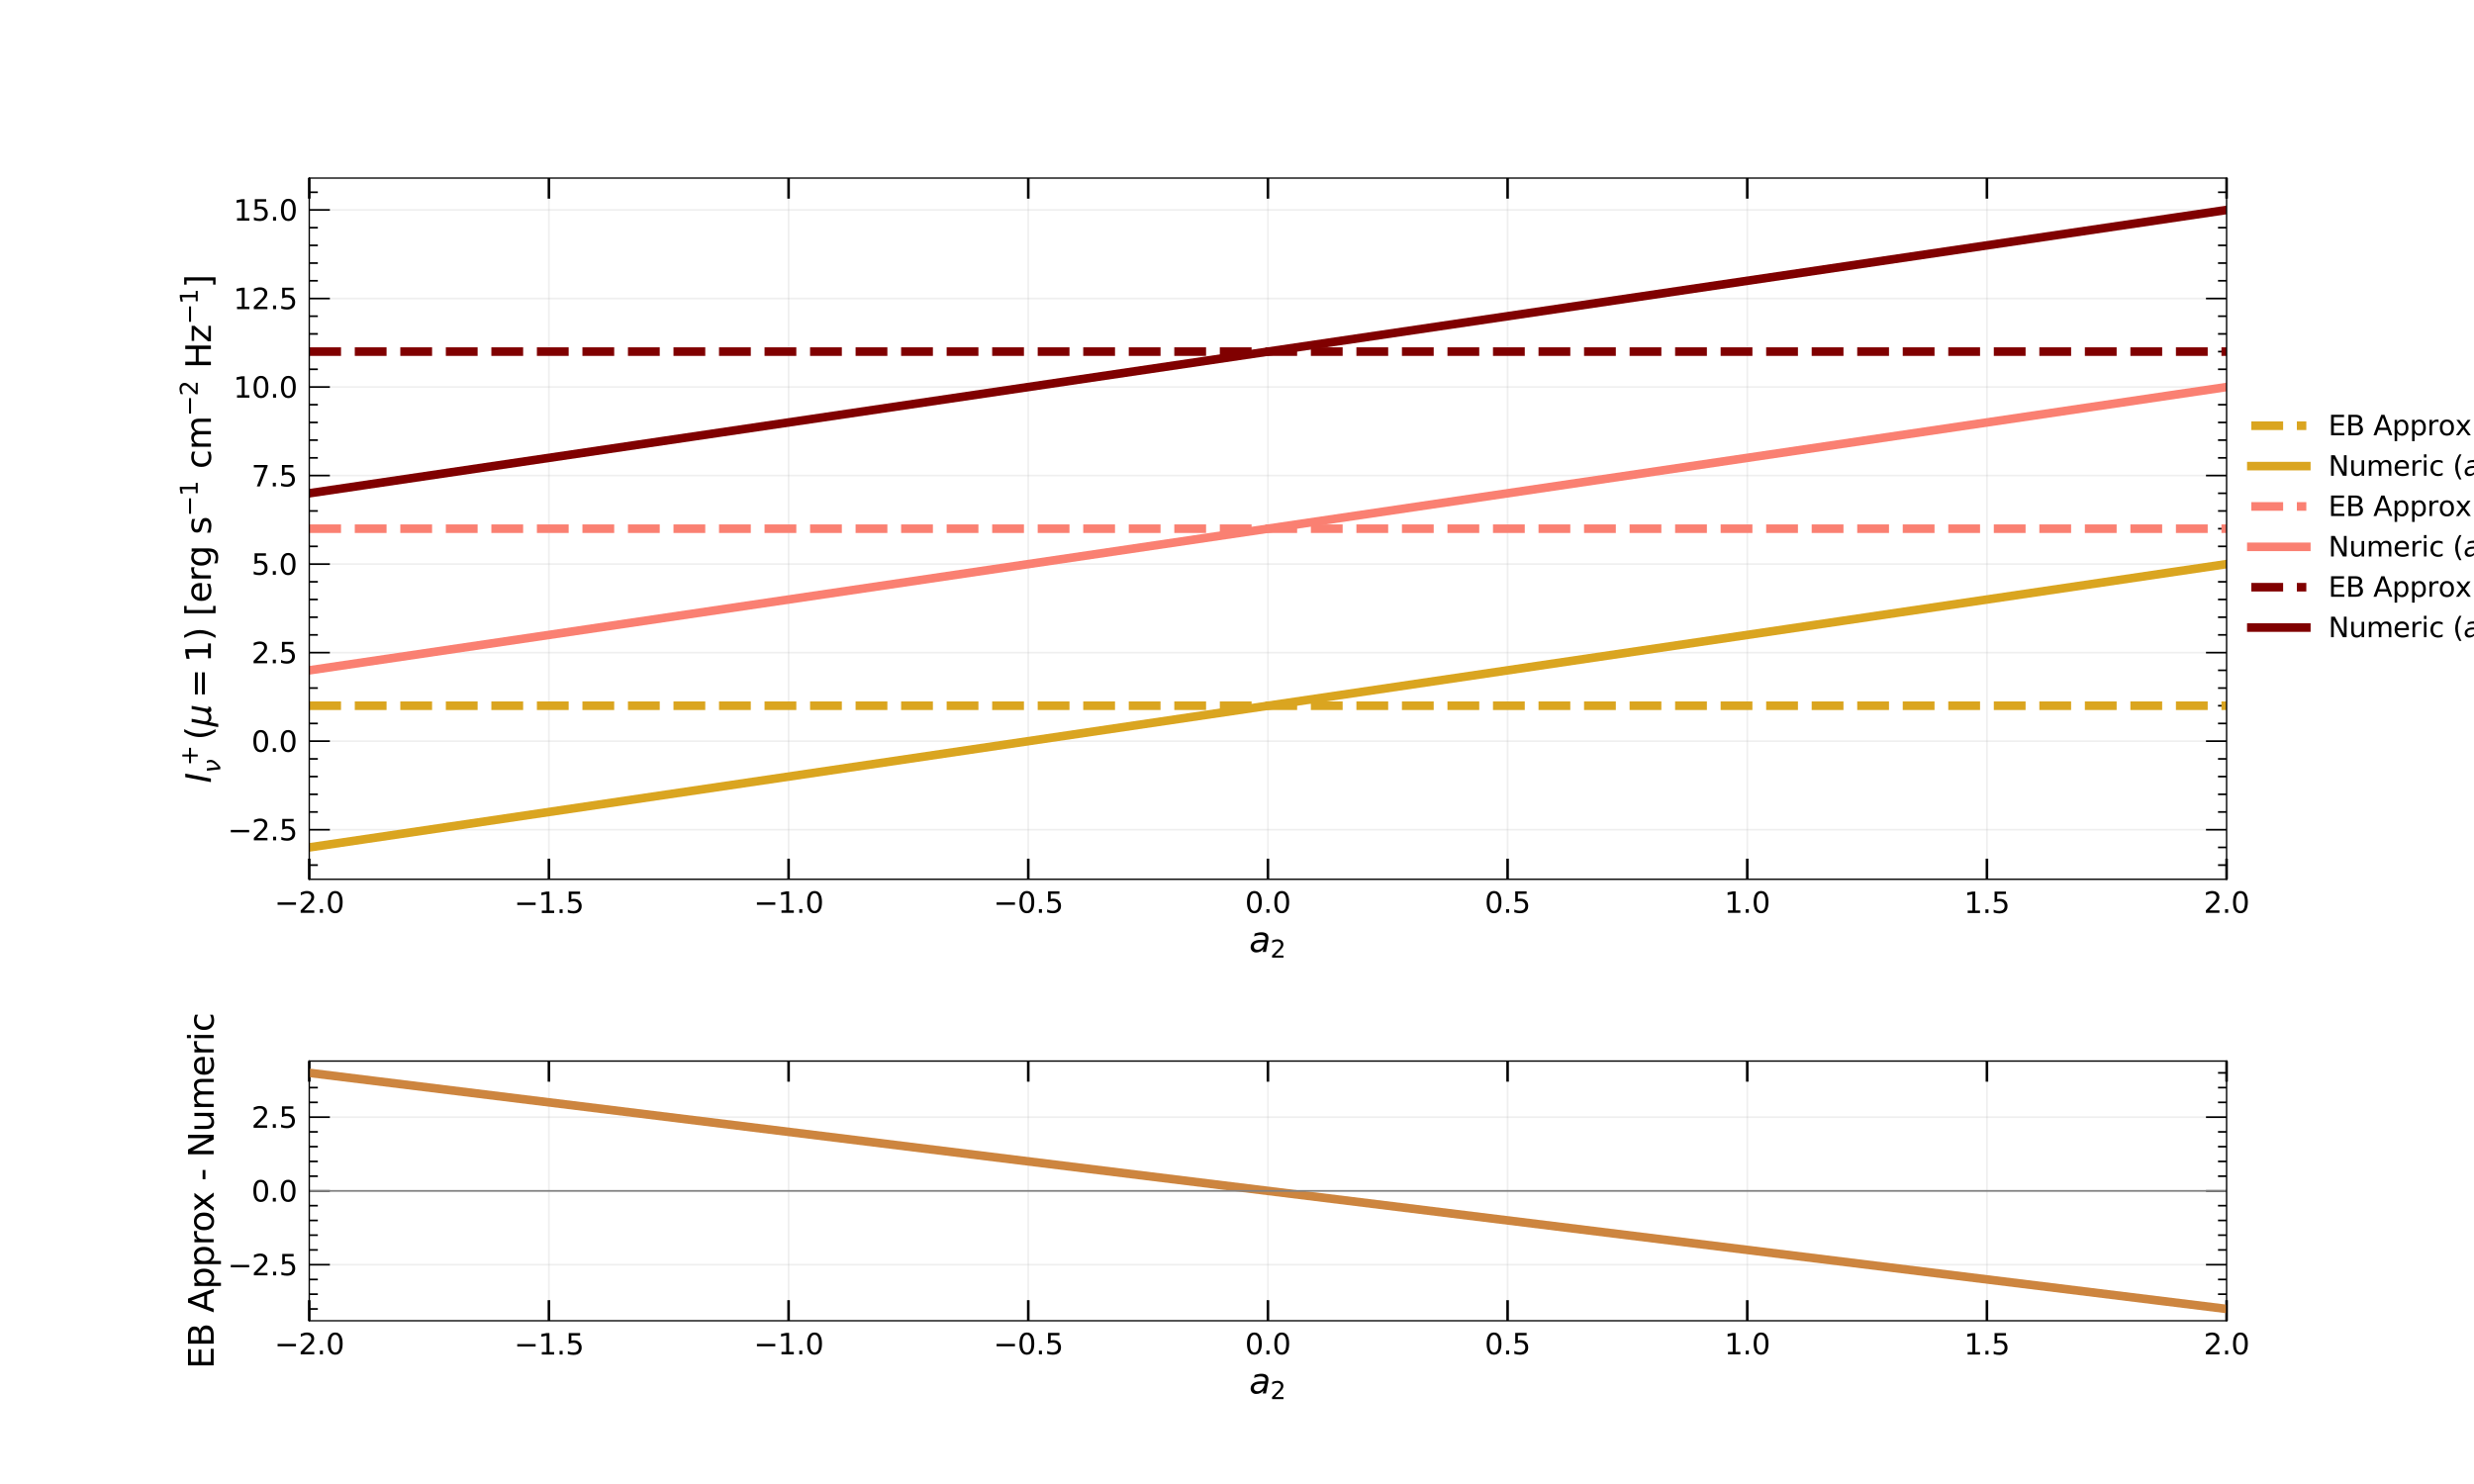<?xml version="1.0" encoding="utf-8" standalone="no"?>
<!DOCTYPE svg PUBLIC "-//W3C//DTD SVG 1.1//EN"
  "http://www.w3.org/Graphics/SVG/1.1/DTD/svg11.dtd">
<svg xmlns:xlink="http://www.w3.org/1999/xlink" width="1440pt" height="864pt" viewBox="0 0 1440 864" xmlns="http://www.w3.org/2000/svg" version="1.1">
 <defs>
  <style type="text/css">*{stroke-linejoin: round; stroke-linecap: butt}</style>
 </defs>
 <g id="figure_1">
  <g id="patch_1">
   <path d="M 0 864 
L 1440 864 
L 1440 0 
L 0 0 
z
" style="fill: #ffffff"/>
  </g>
  <g id="axes_1">
   <g id="patch_2">
    <path d="M 180 511.92 
L 1296 511.92 
L 1296 103.68 
L 180 103.68 
z
" style="fill: #ffffff"/>
   </g>
   <g id="matplotlib.axis_1">
    <g id="xtick_1">
     <g id="line2d_1">
      <path d="M 180 511.92 
L 180 103.68 
" clip-path="url(#p17bb4f8415)" style="fill: none; stroke: #b0b0b0; stroke-opacity: 0.2; stroke-linecap: square"/>
     </g>
     <g id="line2d_2">
      <defs>
       <path id="m803597485a" d="M 0 0 
L 0 -12 
" style="stroke: #000000; stroke-width: 1.5"/>
      </defs>
      <g>
       <use xlink:href="#m803597485a" x="180" y="511.92" style="stroke: #000000; stroke-width: 1.5"/>
      </g>
     </g>
     <g id="line2d_3">
      <defs>
       <path id="m6cc2393b3f" d="M 0 0 
L 0 12 
" style="stroke: #000000; stroke-width: 1.5"/>
      </defs>
      <g>
       <use xlink:href="#m6cc2393b3f" x="180" y="103.68" style="stroke: #000000; stroke-width: 1.5"/>
      </g>
     </g>
     <g id="text_1">
      <!-- $\mathdefault{−2.0}$ -->
      <g transform="translate(159.758 531.579)scale(0.167 -0.167)">
       <defs>
        <path id="DejaVuSans-2212" d="M 678 2272 
L 4684 2272 
L 4684 1741 
L 678 1741 
L 678 2272 
z
" transform="scale(0.016)"/>
        <path id="DejaVuSans-32" d="M 1228 531 
L 3431 531 
L 3431 0 
L 469 0 
L 469 531 
Q 828 903 1448 1529 
Q 2069 2156 2228 2338 
Q 2531 2678 2651 2914 
Q 2772 3150 2772 3378 
Q 2772 3750 2511 3984 
Q 2250 4219 1831 4219 
Q 1534 4219 1204 4116 
Q 875 4013 500 3803 
L 500 4441 
Q 881 4594 1212 4672 
Q 1544 4750 1819 4750 
Q 2544 4750 2975 4387 
Q 3406 4025 3406 3419 
Q 3406 3131 3298 2873 
Q 3191 2616 2906 2266 
Q 2828 2175 2409 1742 
Q 1991 1309 1228 531 
z
" transform="scale(0.016)"/>
        <path id="DejaVuSans-2e" d="M 684 794 
L 1344 794 
L 1344 0 
L 684 0 
L 684 794 
z
" transform="scale(0.016)"/>
        <path id="DejaVuSans-30" d="M 2034 4250 
Q 1547 4250 1301 3770 
Q 1056 3291 1056 2328 
Q 1056 1369 1301 889 
Q 1547 409 2034 409 
Q 2525 409 2770 889 
Q 3016 1369 3016 2328 
Q 3016 3291 2770 3770 
Q 2525 4250 2034 4250 
z
M 2034 4750 
Q 2819 4750 3233 4129 
Q 3647 3509 3647 2328 
Q 3647 1150 3233 529 
Q 2819 -91 2034 -91 
Q 1250 -91 836 529 
Q 422 1150 422 2328 
Q 422 3509 836 4129 
Q 1250 4750 2034 4750 
z
" transform="scale(0.016)"/>
       </defs>
       <use xlink:href="#DejaVuSans-2212" transform="translate(0 0.781)"/>
       <use xlink:href="#DejaVuSans-32" transform="translate(83.789 0.781)"/>
       <use xlink:href="#DejaVuSans-2e" transform="translate(147.412 0.781)"/>
       <use xlink:href="#DejaVuSans-30" transform="translate(179.199 0.781)"/>
      </g>
     </g>
    </g>
    <g id="xtick_2">
     <g id="line2d_4">
      <path d="M 319.5 511.92 
L 319.5 103.68 
" clip-path="url(#p17bb4f8415)" style="fill: none; stroke: #b0b0b0; stroke-opacity: 0.2; stroke-linecap: square"/>
     </g>
     <g id="line2d_5">
      <g>
       <use xlink:href="#m803597485a" x="319.5" y="511.92" style="stroke: #000000; stroke-width: 1.5"/>
      </g>
     </g>
     <g id="line2d_6">
      <g>
       <use xlink:href="#m6cc2393b3f" x="319.5" y="103.68" style="stroke: #000000; stroke-width: 1.5"/>
      </g>
     </g>
     <g id="text_2">
      <!-- $\mathdefault{−1.5}$ -->
      <g transform="translate(299.258 531.579)scale(0.167 -0.167)">
       <defs>
        <path id="DejaVuSans-31" d="M 794 531 
L 1825 531 
L 1825 4091 
L 703 3866 
L 703 4441 
L 1819 4666 
L 2450 4666 
L 2450 531 
L 3481 531 
L 3481 0 
L 794 0 
L 794 531 
z
" transform="scale(0.016)"/>
        <path id="DejaVuSans-35" d="M 691 4666 
L 3169 4666 
L 3169 4134 
L 1269 4134 
L 1269 2991 
Q 1406 3038 1543 3061 
Q 1681 3084 1819 3084 
Q 2600 3084 3056 2656 
Q 3513 2228 3513 1497 
Q 3513 744 3044 326 
Q 2575 -91 1722 -91 
Q 1428 -91 1123 -41 
Q 819 9 494 109 
L 494 744 
Q 775 591 1075 516 
Q 1375 441 1709 441 
Q 2250 441 2565 725 
Q 2881 1009 2881 1497 
Q 2881 1984 2565 2268 
Q 2250 2553 1709 2553 
Q 1456 2553 1204 2497 
Q 953 2441 691 2322 
L 691 4666 
z
" transform="scale(0.016)"/>
       </defs>
       <use xlink:href="#DejaVuSans-2212" transform="translate(0 0.094)"/>
       <use xlink:href="#DejaVuSans-31" transform="translate(83.789 0.094)"/>
       <use xlink:href="#DejaVuSans-2e" transform="translate(147.412 0.094)"/>
       <use xlink:href="#DejaVuSans-35" transform="translate(179.199 0.094)"/>
      </g>
     </g>
    </g>
    <g id="xtick_3">
     <g id="line2d_7">
      <path d="M 459 511.92 
L 459 103.68 
" clip-path="url(#p17bb4f8415)" style="fill: none; stroke: #b0b0b0; stroke-opacity: 0.2; stroke-linecap: square"/>
     </g>
     <g id="line2d_8">
      <g>
       <use xlink:href="#m803597485a" x="459" y="511.92" style="stroke: #000000; stroke-width: 1.5"/>
      </g>
     </g>
     <g id="line2d_9">
      <g>
       <use xlink:href="#m6cc2393b3f" x="459" y="103.68" style="stroke: #000000; stroke-width: 1.5"/>
      </g>
     </g>
     <g id="text_3">
      <!-- $\mathdefault{−1.0}$ -->
      <g transform="translate(438.758 531.579)scale(0.167 -0.167)">
       <use xlink:href="#DejaVuSans-2212" transform="translate(0 0.781)"/>
       <use xlink:href="#DejaVuSans-31" transform="translate(83.789 0.781)"/>
       <use xlink:href="#DejaVuSans-2e" transform="translate(147.412 0.781)"/>
       <use xlink:href="#DejaVuSans-30" transform="translate(179.199 0.781)"/>
      </g>
     </g>
    </g>
    <g id="xtick_4">
     <g id="line2d_10">
      <path d="M 598.5 511.92 
L 598.5 103.68 
" clip-path="url(#p17bb4f8415)" style="fill: none; stroke: #b0b0b0; stroke-opacity: 0.2; stroke-linecap: square"/>
     </g>
     <g id="line2d_11">
      <g>
       <use xlink:href="#m803597485a" x="598.5" y="511.92" style="stroke: #000000; stroke-width: 1.5"/>
      </g>
     </g>
     <g id="line2d_12">
      <g>
       <use xlink:href="#m6cc2393b3f" x="598.5" y="103.68" style="stroke: #000000; stroke-width: 1.5"/>
      </g>
     </g>
     <g id="text_4">
      <!-- $\mathdefault{−0.5}$ -->
      <g transform="translate(578.258 531.579)scale(0.167 -0.167)">
       <use xlink:href="#DejaVuSans-2212" transform="translate(0 0.781)"/>
       <use xlink:href="#DejaVuSans-30" transform="translate(83.789 0.781)"/>
       <use xlink:href="#DejaVuSans-2e" transform="translate(147.412 0.781)"/>
       <use xlink:href="#DejaVuSans-35" transform="translate(179.199 0.781)"/>
      </g>
     </g>
    </g>
    <g id="xtick_5">
     <g id="line2d_13">
      <path d="M 738 511.92 
L 738 103.68 
" clip-path="url(#p17bb4f8415)" style="fill: none; stroke: #b0b0b0; stroke-opacity: 0.2; stroke-linecap: square"/>
     </g>
     <g id="line2d_14">
      <g>
       <use xlink:href="#m803597485a" x="738" y="511.92" style="stroke: #000000; stroke-width: 1.5"/>
      </g>
     </g>
     <g id="line2d_15">
      <g>
       <use xlink:href="#m6cc2393b3f" x="738" y="103.68" style="stroke: #000000; stroke-width: 1.5"/>
      </g>
     </g>
     <g id="text_5">
      <!-- $\mathdefault{0.0}$ -->
      <g transform="translate(724.672 531.579)scale(0.167 -0.167)">
       <use xlink:href="#DejaVuSans-30" transform="translate(0 0.781)"/>
       <use xlink:href="#DejaVuSans-2e" transform="translate(63.623 0.781)"/>
       <use xlink:href="#DejaVuSans-30" transform="translate(95.41 0.781)"/>
      </g>
     </g>
    </g>
    <g id="xtick_6">
     <g id="line2d_16">
      <path d="M 877.5 511.92 
L 877.5 103.68 
" clip-path="url(#p17bb4f8415)" style="fill: none; stroke: #b0b0b0; stroke-opacity: 0.2; stroke-linecap: square"/>
     </g>
     <g id="line2d_17">
      <g>
       <use xlink:href="#m803597485a" x="877.5" y="511.92" style="stroke: #000000; stroke-width: 1.5"/>
      </g>
     </g>
     <g id="line2d_18">
      <g>
       <use xlink:href="#m6cc2393b3f" x="877.5" y="103.68" style="stroke: #000000; stroke-width: 1.5"/>
      </g>
     </g>
     <g id="text_6">
      <!-- $\mathdefault{0.5}$ -->
      <g transform="translate(864.172 531.579)scale(0.167 -0.167)">
       <use xlink:href="#DejaVuSans-30" transform="translate(0 0.781)"/>
       <use xlink:href="#DejaVuSans-2e" transform="translate(63.623 0.781)"/>
       <use xlink:href="#DejaVuSans-35" transform="translate(95.41 0.781)"/>
      </g>
     </g>
    </g>
    <g id="xtick_7">
     <g id="line2d_19">
      <path d="M 1017 511.92 
L 1017 103.68 
" clip-path="url(#p17bb4f8415)" style="fill: none; stroke: #b0b0b0; stroke-opacity: 0.2; stroke-linecap: square"/>
     </g>
     <g id="line2d_20">
      <g>
       <use xlink:href="#m803597485a" x="1017" y="511.92" style="stroke: #000000; stroke-width: 1.5"/>
      </g>
     </g>
     <g id="line2d_21">
      <g>
       <use xlink:href="#m6cc2393b3f" x="1017" y="103.68" style="stroke: #000000; stroke-width: 1.5"/>
      </g>
     </g>
     <g id="text_7">
      <!-- $\mathdefault{1.0}$ -->
      <g transform="translate(1003.672 531.579)scale(0.167 -0.167)">
       <use xlink:href="#DejaVuSans-31" transform="translate(0 0.781)"/>
       <use xlink:href="#DejaVuSans-2e" transform="translate(63.623 0.781)"/>
       <use xlink:href="#DejaVuSans-30" transform="translate(95.41 0.781)"/>
      </g>
     </g>
    </g>
    <g id="xtick_8">
     <g id="line2d_22">
      <path d="M 1156.5 511.92 
L 1156.5 103.68 
" clip-path="url(#p17bb4f8415)" style="fill: none; stroke: #b0b0b0; stroke-opacity: 0.2; stroke-linecap: square"/>
     </g>
     <g id="line2d_23">
      <g>
       <use xlink:href="#m803597485a" x="1156.5" y="511.92" style="stroke: #000000; stroke-width: 1.5"/>
      </g>
     </g>
     <g id="line2d_24">
      <g>
       <use xlink:href="#m6cc2393b3f" x="1156.5" y="103.68" style="stroke: #000000; stroke-width: 1.5"/>
      </g>
     </g>
     <g id="text_8">
      <!-- $\mathdefault{1.5}$ -->
      <g transform="translate(1143.172 531.579)scale(0.167 -0.167)">
       <use xlink:href="#DejaVuSans-31" transform="translate(0 0.094)"/>
       <use xlink:href="#DejaVuSans-2e" transform="translate(63.623 0.094)"/>
       <use xlink:href="#DejaVuSans-35" transform="translate(95.41 0.094)"/>
      </g>
     </g>
    </g>
    <g id="xtick_9">
     <g id="line2d_25">
      <path d="M 1296 511.92 
L 1296 103.68 
" clip-path="url(#p17bb4f8415)" style="fill: none; stroke: #b0b0b0; stroke-opacity: 0.2; stroke-linecap: square"/>
     </g>
     <g id="line2d_26">
      <g>
       <use xlink:href="#m803597485a" x="1296" y="511.92" style="stroke: #000000; stroke-width: 1.5"/>
      </g>
     </g>
     <g id="line2d_27">
      <g>
       <use xlink:href="#m6cc2393b3f" x="1296" y="103.68" style="stroke: #000000; stroke-width: 1.5"/>
      </g>
     </g>
     <g id="text_9">
      <!-- $\mathdefault{2.0}$ -->
      <g transform="translate(1282.672 531.579)scale(0.167 -0.167)">
       <use xlink:href="#DejaVuSans-32" transform="translate(0 0.781)"/>
       <use xlink:href="#DejaVuSans-2e" transform="translate(63.623 0.781)"/>
       <use xlink:href="#DejaVuSans-30" transform="translate(95.41 0.781)"/>
      </g>
     </g>
    </g>
    <g id="text_10">
     <!-- $a_2$ -->
     <g transform="translate(727.1 554.241)scale(0.2 -0.2)">
      <defs>
       <path id="DejaVuSans-Oblique-61" d="M 3438 1997 
L 3047 0 
L 2472 0 
L 2578 531 
Q 2325 219 2001 64 
Q 1678 -91 1281 -91 
Q 834 -91 548 182 
Q 263 456 263 884 
Q 263 1497 752 1853 
Q 1241 2209 2100 2209 
L 2900 2209 
L 2931 2363 
Q 2938 2388 2941 2417 
Q 2944 2447 2944 2509 
Q 2944 2788 2717 2942 
Q 2491 3097 2081 3097 
Q 1800 3097 1504 3025 
Q 1209 2953 897 2809 
L 997 3341 
Q 1322 3463 1633 3523 
Q 1944 3584 2234 3584 
Q 2853 3584 3176 3315 
Q 3500 3047 3500 2534 
Q 3500 2431 3484 2292 
Q 3469 2153 3438 1997 
z
M 2816 1759 
L 2241 1759 
Q 1534 1759 1195 1570 
Q 856 1381 856 984 
Q 856 709 1029 553 
Q 1203 397 1509 397 
Q 1978 397 2328 733 
Q 2678 1069 2791 1631 
L 2816 1759 
z
" transform="scale(0.016)"/>
      </defs>
      <use xlink:href="#DejaVuSans-Oblique-61"/>
      <use xlink:href="#DejaVuSans-32" transform="translate(61.279 -16.406)scale(0.7)"/>
     </g>
    </g>
   </g>
   <g id="matplotlib.axis_2">
    <g id="ytick_1">
     <g id="line2d_28">
      <path d="M 180 483.055 
L 1296 483.055 
" clip-path="url(#p17bb4f8415)" style="fill: none; stroke: #b0b0b0; stroke-opacity: 0.2; stroke-linecap: square"/>
     </g>
     <g id="line2d_29">
      <defs>
       <path id="md95c864d64" d="M 0 0 
L 12 0 
" style="stroke: #000000"/>
      </defs>
      <g>
       <use xlink:href="#md95c864d64" x="180" y="483.055" style="stroke: #000000"/>
      </g>
     </g>
     <g id="line2d_30">
      <defs>
       <path id="m7f250a9b18" d="M 0 0 
L -12 0 
" style="stroke: #000000"/>
      </defs>
      <g>
       <use xlink:href="#m7f250a9b18" x="1296" y="483.055" style="stroke: #000000"/>
      </g>
     </g>
     <g id="text_11">
      <!-- $\mathdefault{−2.5}$ -->
      <g transform="translate(132.516 489.384)scale(0.167 -0.167)">
       <use xlink:href="#DejaVuSans-2212" transform="translate(0 0.781)"/>
       <use xlink:href="#DejaVuSans-32" transform="translate(83.789 0.781)"/>
       <use xlink:href="#DejaVuSans-2e" transform="translate(147.412 0.781)"/>
       <use xlink:href="#DejaVuSans-35" transform="translate(179.199 0.781)"/>
      </g>
     </g>
    </g>
    <g id="ytick_2">
     <g id="line2d_31">
      <path d="M 180 431.509 
L 1296 431.509 
" clip-path="url(#p17bb4f8415)" style="fill: none; stroke: #b0b0b0; stroke-opacity: 0.2; stroke-linecap: square"/>
     </g>
     <g id="line2d_32">
      <g>
       <use xlink:href="#md95c864d64" x="180" y="431.509" style="stroke: #000000"/>
      </g>
     </g>
     <g id="line2d_33">
      <g>
       <use xlink:href="#m7f250a9b18" x="1296" y="431.509" style="stroke: #000000"/>
      </g>
     </g>
     <g id="text_12">
      <!-- $\mathdefault{0.0}$ -->
      <g transform="translate(146.344 437.839)scale(0.167 -0.167)">
       <use xlink:href="#DejaVuSans-30" transform="translate(0 0.781)"/>
       <use xlink:href="#DejaVuSans-2e" transform="translate(63.623 0.781)"/>
       <use xlink:href="#DejaVuSans-30" transform="translate(95.41 0.781)"/>
      </g>
     </g>
    </g>
    <g id="ytick_3">
     <g id="line2d_34">
      <path d="M 180 379.964 
L 1296 379.964 
" clip-path="url(#p17bb4f8415)" style="fill: none; stroke: #b0b0b0; stroke-opacity: 0.2; stroke-linecap: square"/>
     </g>
     <g id="line2d_35">
      <g>
       <use xlink:href="#md95c864d64" x="180" y="379.964" style="stroke: #000000"/>
      </g>
     </g>
     <g id="line2d_36">
      <g>
       <use xlink:href="#m7f250a9b18" x="1296" y="379.964" style="stroke: #000000"/>
      </g>
     </g>
     <g id="text_13">
      <!-- $\mathdefault{2.5}$ -->
      <g transform="translate(146.344 386.293)scale(0.167 -0.167)">
       <use xlink:href="#DejaVuSans-32" transform="translate(0 0.781)"/>
       <use xlink:href="#DejaVuSans-2e" transform="translate(63.623 0.781)"/>
       <use xlink:href="#DejaVuSans-35" transform="translate(95.41 0.781)"/>
      </g>
     </g>
    </g>
    <g id="ytick_4">
     <g id="line2d_37">
      <path d="M 180 328.418 
L 1296 328.418 
" clip-path="url(#p17bb4f8415)" style="fill: none; stroke: #b0b0b0; stroke-opacity: 0.2; stroke-linecap: square"/>
     </g>
     <g id="line2d_38">
      <g>
       <use xlink:href="#md95c864d64" x="180" y="328.418" style="stroke: #000000"/>
      </g>
     </g>
     <g id="line2d_39">
      <g>
       <use xlink:href="#m7f250a9b18" x="1296" y="328.418" style="stroke: #000000"/>
      </g>
     </g>
     <g id="text_14">
      <!-- $\mathdefault{5.0}$ -->
      <g transform="translate(146.344 334.748)scale(0.167 -0.167)">
       <use xlink:href="#DejaVuSans-35" transform="translate(0 0.781)"/>
       <use xlink:href="#DejaVuSans-2e" transform="translate(63.623 0.781)"/>
       <use xlink:href="#DejaVuSans-30" transform="translate(95.41 0.781)"/>
      </g>
     </g>
    </g>
    <g id="ytick_5">
     <g id="line2d_40">
      <path d="M 180 276.873 
L 1296 276.873 
" clip-path="url(#p17bb4f8415)" style="fill: none; stroke: #b0b0b0; stroke-opacity: 0.2; stroke-linecap: square"/>
     </g>
     <g id="line2d_41">
      <g>
       <use xlink:href="#md95c864d64" x="180" y="276.873" style="stroke: #000000"/>
      </g>
     </g>
     <g id="line2d_42">
      <g>
       <use xlink:href="#m7f250a9b18" x="1296" y="276.873" style="stroke: #000000"/>
      </g>
     </g>
     <g id="text_15">
      <!-- $\mathdefault{7.5}$ -->
      <g transform="translate(146.344 283.202)scale(0.167 -0.167)">
       <defs>
        <path id="DejaVuSans-37" d="M 525 4666 
L 3525 4666 
L 3525 4397 
L 1831 0 
L 1172 0 
L 2766 4134 
L 525 4134 
L 525 4666 
z
" transform="scale(0.016)"/>
       </defs>
       <use xlink:href="#DejaVuSans-37" transform="translate(0 0.094)"/>
       <use xlink:href="#DejaVuSans-2e" transform="translate(63.623 0.094)"/>
       <use xlink:href="#DejaVuSans-35" transform="translate(95.41 0.094)"/>
      </g>
     </g>
    </g>
    <g id="ytick_6">
     <g id="line2d_43">
      <path d="M 180 225.327 
L 1296 225.327 
" clip-path="url(#p17bb4f8415)" style="fill: none; stroke: #b0b0b0; stroke-opacity: 0.2; stroke-linecap: square"/>
     </g>
     <g id="line2d_44">
      <g>
       <use xlink:href="#md95c864d64" x="180" y="225.327" style="stroke: #000000"/>
      </g>
     </g>
     <g id="line2d_45">
      <g>
       <use xlink:href="#m7f250a9b18" x="1296" y="225.327" style="stroke: #000000"/>
      </g>
     </g>
     <g id="text_16">
      <!-- $\mathdefault{10.0}$ -->
      <g transform="translate(135.848 231.657)scale(0.167 -0.167)">
       <use xlink:href="#DejaVuSans-31" transform="translate(0 0.781)"/>
       <use xlink:href="#DejaVuSans-30" transform="translate(63.623 0.781)"/>
       <use xlink:href="#DejaVuSans-2e" transform="translate(127.246 0.781)"/>
       <use xlink:href="#DejaVuSans-30" transform="translate(159.033 0.781)"/>
      </g>
     </g>
    </g>
    <g id="ytick_7">
     <g id="line2d_46">
      <path d="M 180 173.782 
L 1296 173.782 
" clip-path="url(#p17bb4f8415)" style="fill: none; stroke: #b0b0b0; stroke-opacity: 0.2; stroke-linecap: square"/>
     </g>
     <g id="line2d_47">
      <g>
       <use xlink:href="#md95c864d64" x="180" y="173.782" style="stroke: #000000"/>
      </g>
     </g>
     <g id="line2d_48">
      <g>
       <use xlink:href="#m7f250a9b18" x="1296" y="173.782" style="stroke: #000000"/>
      </g>
     </g>
     <g id="text_17">
      <!-- $\mathdefault{12.5}$ -->
      <g transform="translate(135.848 180.111)scale(0.167 -0.167)">
       <use xlink:href="#DejaVuSans-31" transform="translate(0 0.781)"/>
       <use xlink:href="#DejaVuSans-32" transform="translate(63.623 0.781)"/>
       <use xlink:href="#DejaVuSans-2e" transform="translate(127.246 0.781)"/>
       <use xlink:href="#DejaVuSans-35" transform="translate(159.033 0.781)"/>
      </g>
     </g>
    </g>
    <g id="ytick_8">
     <g id="line2d_49">
      <path d="M 180 122.236 
L 1296 122.236 
" clip-path="url(#p17bb4f8415)" style="fill: none; stroke: #b0b0b0; stroke-opacity: 0.2; stroke-linecap: square"/>
     </g>
     <g id="line2d_50">
      <g>
       <use xlink:href="#md95c864d64" x="180" y="122.236" style="stroke: #000000"/>
      </g>
     </g>
     <g id="line2d_51">
      <g>
       <use xlink:href="#m7f250a9b18" x="1296" y="122.236" style="stroke: #000000"/>
      </g>
     </g>
     <g id="text_18">
      <!-- $\mathdefault{15.0}$ -->
      <g transform="translate(135.848 128.566)scale(0.167 -0.167)">
       <use xlink:href="#DejaVuSans-31" transform="translate(0 0.781)"/>
       <use xlink:href="#DejaVuSans-35" transform="translate(63.623 0.781)"/>
       <use xlink:href="#DejaVuSans-2e" transform="translate(127.246 0.781)"/>
       <use xlink:href="#DejaVuSans-30" transform="translate(159.033 0.781)"/>
      </g>
     </g>
    </g>
    <g id="ytick_9">
     <g id="line2d_52">
      <defs>
       <path id="mc4720eacab" d="M 0 0 
L 5 0 
" style="stroke: #000000"/>
      </defs>
      <g>
       <use xlink:href="#mc4720eacab" x="180" y="503.673" style="stroke: #000000"/>
      </g>
     </g>
     <g id="line2d_53">
      <defs>
       <path id="m13dc60ce95" d="M 0 0 
L -5 0 
" style="stroke: #000000"/>
      </defs>
      <g>
       <use xlink:href="#m13dc60ce95" x="1296" y="503.673" style="stroke: #000000"/>
      </g>
     </g>
    </g>
    <g id="ytick_10">
     <g id="line2d_54">
      <g>
       <use xlink:href="#mc4720eacab" x="180" y="493.364" style="stroke: #000000"/>
      </g>
     </g>
     <g id="line2d_55">
      <g>
       <use xlink:href="#m13dc60ce95" x="1296" y="493.364" style="stroke: #000000"/>
      </g>
     </g>
    </g>
    <g id="ytick_11">
     <g id="line2d_56">
      <g>
       <use xlink:href="#mc4720eacab" x="180" y="472.745" style="stroke: #000000"/>
      </g>
     </g>
     <g id="line2d_57">
      <g>
       <use xlink:href="#m13dc60ce95" x="1296" y="472.745" style="stroke: #000000"/>
      </g>
     </g>
    </g>
    <g id="ytick_12">
     <g id="line2d_58">
      <g>
       <use xlink:href="#mc4720eacab" x="180" y="462.436" style="stroke: #000000"/>
      </g>
     </g>
     <g id="line2d_59">
      <g>
       <use xlink:href="#m13dc60ce95" x="1296" y="462.436" style="stroke: #000000"/>
      </g>
     </g>
    </g>
    <g id="ytick_13">
     <g id="line2d_60">
      <g>
       <use xlink:href="#mc4720eacab" x="180" y="452.127" style="stroke: #000000"/>
      </g>
     </g>
     <g id="line2d_61">
      <g>
       <use xlink:href="#m13dc60ce95" x="1296" y="452.127" style="stroke: #000000"/>
      </g>
     </g>
    </g>
    <g id="ytick_14">
     <g id="line2d_62">
      <g>
       <use xlink:href="#mc4720eacab" x="180" y="441.818" style="stroke: #000000"/>
      </g>
     </g>
     <g id="line2d_63">
      <g>
       <use xlink:href="#m13dc60ce95" x="1296" y="441.818" style="stroke: #000000"/>
      </g>
     </g>
    </g>
    <g id="ytick_15">
     <g id="line2d_64">
      <g>
       <use xlink:href="#mc4720eacab" x="180" y="421.2" style="stroke: #000000"/>
      </g>
     </g>
     <g id="line2d_65">
      <g>
       <use xlink:href="#m13dc60ce95" x="1296" y="421.2" style="stroke: #000000"/>
      </g>
     </g>
    </g>
    <g id="ytick_16">
     <g id="line2d_66">
      <g>
       <use xlink:href="#mc4720eacab" x="180" y="410.891" style="stroke: #000000"/>
      </g>
     </g>
     <g id="line2d_67">
      <g>
       <use xlink:href="#m13dc60ce95" x="1296" y="410.891" style="stroke: #000000"/>
      </g>
     </g>
    </g>
    <g id="ytick_17">
     <g id="line2d_68">
      <g>
       <use xlink:href="#mc4720eacab" x="180" y="400.582" style="stroke: #000000"/>
      </g>
     </g>
     <g id="line2d_69">
      <g>
       <use xlink:href="#m13dc60ce95" x="1296" y="400.582" style="stroke: #000000"/>
      </g>
     </g>
    </g>
    <g id="ytick_18">
     <g id="line2d_70">
      <g>
       <use xlink:href="#mc4720eacab" x="180" y="390.273" style="stroke: #000000"/>
      </g>
     </g>
     <g id="line2d_71">
      <g>
       <use xlink:href="#m13dc60ce95" x="1296" y="390.273" style="stroke: #000000"/>
      </g>
     </g>
    </g>
    <g id="ytick_19">
     <g id="line2d_72">
      <g>
       <use xlink:href="#mc4720eacab" x="180" y="369.655" style="stroke: #000000"/>
      </g>
     </g>
     <g id="line2d_73">
      <g>
       <use xlink:href="#m13dc60ce95" x="1296" y="369.655" style="stroke: #000000"/>
      </g>
     </g>
    </g>
    <g id="ytick_20">
     <g id="line2d_74">
      <g>
       <use xlink:href="#mc4720eacab" x="180" y="359.345" style="stroke: #000000"/>
      </g>
     </g>
     <g id="line2d_75">
      <g>
       <use xlink:href="#m13dc60ce95" x="1296" y="359.345" style="stroke: #000000"/>
      </g>
     </g>
    </g>
    <g id="ytick_21">
     <g id="line2d_76">
      <g>
       <use xlink:href="#mc4720eacab" x="180" y="349.036" style="stroke: #000000"/>
      </g>
     </g>
     <g id="line2d_77">
      <g>
       <use xlink:href="#m13dc60ce95" x="1296" y="349.036" style="stroke: #000000"/>
      </g>
     </g>
    </g>
    <g id="ytick_22">
     <g id="line2d_78">
      <g>
       <use xlink:href="#mc4720eacab" x="180" y="338.727" style="stroke: #000000"/>
      </g>
     </g>
     <g id="line2d_79">
      <g>
       <use xlink:href="#m13dc60ce95" x="1296" y="338.727" style="stroke: #000000"/>
      </g>
     </g>
    </g>
    <g id="ytick_23">
     <g id="line2d_80">
      <g>
       <use xlink:href="#mc4720eacab" x="180" y="318.109" style="stroke: #000000"/>
      </g>
     </g>
     <g id="line2d_81">
      <g>
       <use xlink:href="#m13dc60ce95" x="1296" y="318.109" style="stroke: #000000"/>
      </g>
     </g>
    </g>
    <g id="ytick_24">
     <g id="line2d_82">
      <g>
       <use xlink:href="#mc4720eacab" x="180" y="307.8" style="stroke: #000000"/>
      </g>
     </g>
     <g id="line2d_83">
      <g>
       <use xlink:href="#m13dc60ce95" x="1296" y="307.8" style="stroke: #000000"/>
      </g>
     </g>
    </g>
    <g id="ytick_25">
     <g id="line2d_84">
      <g>
       <use xlink:href="#mc4720eacab" x="180" y="297.491" style="stroke: #000000"/>
      </g>
     </g>
     <g id="line2d_85">
      <g>
       <use xlink:href="#m13dc60ce95" x="1296" y="297.491" style="stroke: #000000"/>
      </g>
     </g>
    </g>
    <g id="ytick_26">
     <g id="line2d_86">
      <g>
       <use xlink:href="#mc4720eacab" x="180" y="287.182" style="stroke: #000000"/>
      </g>
     </g>
     <g id="line2d_87">
      <g>
       <use xlink:href="#m13dc60ce95" x="1296" y="287.182" style="stroke: #000000"/>
      </g>
     </g>
    </g>
    <g id="ytick_27">
     <g id="line2d_88">
      <g>
       <use xlink:href="#mc4720eacab" x="180" y="266.564" style="stroke: #000000"/>
      </g>
     </g>
     <g id="line2d_89">
      <g>
       <use xlink:href="#m13dc60ce95" x="1296" y="266.564" style="stroke: #000000"/>
      </g>
     </g>
    </g>
    <g id="ytick_28">
     <g id="line2d_90">
      <g>
       <use xlink:href="#mc4720eacab" x="180" y="256.255" style="stroke: #000000"/>
      </g>
     </g>
     <g id="line2d_91">
      <g>
       <use xlink:href="#m13dc60ce95" x="1296" y="256.255" style="stroke: #000000"/>
      </g>
     </g>
    </g>
    <g id="ytick_29">
     <g id="line2d_92">
      <g>
       <use xlink:href="#mc4720eacab" x="180" y="245.945" style="stroke: #000000"/>
      </g>
     </g>
     <g id="line2d_93">
      <g>
       <use xlink:href="#m13dc60ce95" x="1296" y="245.945" style="stroke: #000000"/>
      </g>
     </g>
    </g>
    <g id="ytick_30">
     <g id="line2d_94">
      <g>
       <use xlink:href="#mc4720eacab" x="180" y="235.636" style="stroke: #000000"/>
      </g>
     </g>
     <g id="line2d_95">
      <g>
       <use xlink:href="#m13dc60ce95" x="1296" y="235.636" style="stroke: #000000"/>
      </g>
     </g>
    </g>
    <g id="ytick_31">
     <g id="line2d_96">
      <g>
       <use xlink:href="#mc4720eacab" x="180" y="215.018" style="stroke: #000000"/>
      </g>
     </g>
     <g id="line2d_97">
      <g>
       <use xlink:href="#m13dc60ce95" x="1296" y="215.018" style="stroke: #000000"/>
      </g>
     </g>
    </g>
    <g id="ytick_32">
     <g id="line2d_98">
      <g>
       <use xlink:href="#mc4720eacab" x="180" y="204.709" style="stroke: #000000"/>
      </g>
     </g>
     <g id="line2d_99">
      <g>
       <use xlink:href="#m13dc60ce95" x="1296" y="204.709" style="stroke: #000000"/>
      </g>
     </g>
    </g>
    <g id="ytick_33">
     <g id="line2d_100">
      <g>
       <use xlink:href="#mc4720eacab" x="180" y="194.4" style="stroke: #000000"/>
      </g>
     </g>
     <g id="line2d_101">
      <g>
       <use xlink:href="#m13dc60ce95" x="1296" y="194.4" style="stroke: #000000"/>
      </g>
     </g>
    </g>
    <g id="ytick_34">
     <g id="line2d_102">
      <g>
       <use xlink:href="#mc4720eacab" x="180" y="184.091" style="stroke: #000000"/>
      </g>
     </g>
     <g id="line2d_103">
      <g>
       <use xlink:href="#m13dc60ce95" x="1296" y="184.091" style="stroke: #000000"/>
      </g>
     </g>
    </g>
    <g id="ytick_35">
     <g id="line2d_104">
      <g>
       <use xlink:href="#mc4720eacab" x="180" y="163.473" style="stroke: #000000"/>
      </g>
     </g>
     <g id="line2d_105">
      <g>
       <use xlink:href="#m13dc60ce95" x="1296" y="163.473" style="stroke: #000000"/>
      </g>
     </g>
    </g>
    <g id="ytick_36">
     <g id="line2d_106">
      <g>
       <use xlink:href="#mc4720eacab" x="180" y="153.164" style="stroke: #000000"/>
      </g>
     </g>
     <g id="line2d_107">
      <g>
       <use xlink:href="#m13dc60ce95" x="1296" y="153.164" style="stroke: #000000"/>
      </g>
     </g>
    </g>
    <g id="ytick_37">
     <g id="line2d_108">
      <g>
       <use xlink:href="#mc4720eacab" x="180" y="142.855" style="stroke: #000000"/>
      </g>
     </g>
     <g id="line2d_109">
      <g>
       <use xlink:href="#m13dc60ce95" x="1296" y="142.855" style="stroke: #000000"/>
      </g>
     </g>
    </g>
    <g id="ytick_38">
     <g id="line2d_110">
      <g>
       <use xlink:href="#mc4720eacab" x="180" y="132.545" style="stroke: #000000"/>
      </g>
     </g>
     <g id="line2d_111">
      <g>
       <use xlink:href="#m13dc60ce95" x="1296" y="132.545" style="stroke: #000000"/>
      </g>
     </g>
    </g>
    <g id="ytick_39">
     <g id="line2d_112">
      <g>
       <use xlink:href="#mc4720eacab" x="180" y="111.927" style="stroke: #000000"/>
      </g>
     </g>
     <g id="line2d_113">
      <g>
       <use xlink:href="#m13dc60ce95" x="1296" y="111.927" style="stroke: #000000"/>
      </g>
     </g>
    </g>
    <g id="text_19">
     <!-- $I_{\nu}^+ (\mu = 1) \ [\mathrm{erg \ s^{-1} \ cm^{-2} \ Hz^{-1}}]$ -->
     <g transform="translate(122.916 455.9)rotate(-90)scale(0.2 -0.2)">
      <defs>
       <path id="DejaVuSans-Oblique-49" d="M 1081 4666 
L 1716 4666 
L 806 0 
L 172 0 
L 1081 4666 
z
" transform="scale(0.016)"/>
       <path id="DejaVuSans-2b" d="M 2944 4013 
L 2944 2272 
L 4684 2272 
L 4684 1741 
L 2944 1741 
L 2944 0 
L 2419 0 
L 2419 1741 
L 678 1741 
L 678 2272 
L 2419 2272 
L 2419 4013 
L 2944 4013 
z
" transform="scale(0.016)"/>
       <path id="DejaVuSans-Oblique-3bd" d="M 959 0 
L 572 3500 
L 1191 3500 
L 1522 563 
Q 1972 950 2391 1488 
Q 2706 1891 2788 2241 
Q 2825 2406 2809 2719 
Q 2794 3091 2544 3500 
L 3125 3500 
L 3125 3500 
Q 3288 3222 3353 2834 
Q 3416 2478 3369 2234 
Q 3250 1622 2719 1075 
Q 2025 363 1572 0 
L 959 0 
z
" transform="scale(0.016)"/>
       <path id="DejaVuSans-28" d="M 1984 4856 
Q 1566 4138 1362 3434 
Q 1159 2731 1159 2009 
Q 1159 1288 1364 580 
Q 1569 -128 1984 -844 
L 1484 -844 
Q 1016 -109 783 600 
Q 550 1309 550 2009 
Q 550 2706 781 3412 
Q 1013 4119 1484 4856 
L 1984 4856 
z
" transform="scale(0.016)"/>
       <path id="DejaVuSans-Oblique-3bc" d="M -84 -1331 
L 856 3500 
L 1434 3500 
L 1009 1322 
Q 997 1256 987 1175 
Q 978 1094 978 1013 
Q 978 722 1161 565 
Q 1344 409 1684 409 
Q 2147 409 2431 671 
Q 2716 934 2816 1459 
L 3213 3500 
L 3788 3500 
L 3266 809 
Q 3253 750 3248 706 
Q 3244 663 3244 628 
Q 3244 531 3283 486 
Q 3322 441 3406 441 
Q 3438 441 3492 456 
Q 3547 472 3647 513 
L 3559 50 
Q 3422 -19 3297 -55 
Q 3172 -91 3053 -91 
Q 2847 -91 2730 40 
Q 2613 172 2613 403 
Q 2438 153 2195 31 
Q 1953 -91 1625 -91 
Q 1334 -91 1117 43 
Q 900 178 831 397 
L 494 -1331 
L -84 -1331 
z
" transform="scale(0.016)"/>
       <path id="DejaVuSans-3d" d="M 678 2906 
L 4684 2906 
L 4684 2381 
L 678 2381 
L 678 2906 
z
M 678 1631 
L 4684 1631 
L 4684 1100 
L 678 1100 
L 678 1631 
z
" transform="scale(0.016)"/>
       <path id="DejaVuSans-29" d="M 513 4856 
L 1013 4856 
Q 1481 4119 1714 3412 
Q 1947 2706 1947 2009 
Q 1947 1309 1714 600 
Q 1481 -109 1013 -844 
L 513 -844 
Q 928 -128 1133 580 
Q 1338 1288 1338 2009 
Q 1338 2731 1133 3434 
Q 928 4138 513 4856 
z
" transform="scale(0.016)"/>
       <path id="DejaVuSans-5b" d="M 550 4863 
L 1875 4863 
L 1875 4416 
L 1125 4416 
L 1125 -397 
L 1875 -397 
L 1875 -844 
L 550 -844 
L 550 4863 
z
" transform="scale(0.016)"/>
       <path id="DejaVuSans-65" d="M 3597 1894 
L 3597 1613 
L 953 1613 
Q 991 1019 1311 708 
Q 1631 397 2203 397 
Q 2534 397 2845 478 
Q 3156 559 3463 722 
L 3463 178 
Q 3153 47 2828 -22 
Q 2503 -91 2169 -91 
Q 1331 -91 842 396 
Q 353 884 353 1716 
Q 353 2575 817 3079 
Q 1281 3584 2069 3584 
Q 2775 3584 3186 3129 
Q 3597 2675 3597 1894 
z
M 3022 2063 
Q 3016 2534 2758 2815 
Q 2500 3097 2075 3097 
Q 1594 3097 1305 2825 
Q 1016 2553 972 2059 
L 3022 2063 
z
" transform="scale(0.016)"/>
       <path id="DejaVuSans-72" d="M 2631 2963 
Q 2534 3019 2420 3045 
Q 2306 3072 2169 3072 
Q 1681 3072 1420 2755 
Q 1159 2438 1159 1844 
L 1159 0 
L 581 0 
L 581 3500 
L 1159 3500 
L 1159 2956 
Q 1341 3275 1631 3429 
Q 1922 3584 2338 3584 
Q 2397 3584 2469 3576 
Q 2541 3569 2628 3553 
L 2631 2963 
z
" transform="scale(0.016)"/>
       <path id="DejaVuSans-67" d="M 2906 1791 
Q 2906 2416 2648 2759 
Q 2391 3103 1925 3103 
Q 1463 3103 1205 2759 
Q 947 2416 947 1791 
Q 947 1169 1205 825 
Q 1463 481 1925 481 
Q 2391 481 2648 825 
Q 2906 1169 2906 1791 
z
M 3481 434 
Q 3481 -459 3084 -895 
Q 2688 -1331 1869 -1331 
Q 1566 -1331 1297 -1286 
Q 1028 -1241 775 -1147 
L 775 -588 
Q 1028 -725 1275 -790 
Q 1522 -856 1778 -856 
Q 2344 -856 2625 -561 
Q 2906 -266 2906 331 
L 2906 616 
Q 2728 306 2450 153 
Q 2172 0 1784 0 
Q 1141 0 747 490 
Q 353 981 353 1791 
Q 353 2603 747 3093 
Q 1141 3584 1784 3584 
Q 2172 3584 2450 3431 
Q 2728 3278 2906 2969 
L 2906 3500 
L 3481 3500 
L 3481 434 
z
" transform="scale(0.016)"/>
       <path id="DejaVuSans-73" d="M 2834 3397 
L 2834 2853 
Q 2591 2978 2328 3040 
Q 2066 3103 1784 3103 
Q 1356 3103 1142 2972 
Q 928 2841 928 2578 
Q 928 2378 1081 2264 
Q 1234 2150 1697 2047 
L 1894 2003 
Q 2506 1872 2764 1633 
Q 3022 1394 3022 966 
Q 3022 478 2636 193 
Q 2250 -91 1575 -91 
Q 1294 -91 989 -36 
Q 684 19 347 128 
L 347 722 
Q 666 556 975 473 
Q 1284 391 1588 391 
Q 1994 391 2212 530 
Q 2431 669 2431 922 
Q 2431 1156 2273 1281 
Q 2116 1406 1581 1522 
L 1381 1569 
Q 847 1681 609 1914 
Q 372 2147 372 2553 
Q 372 3047 722 3315 
Q 1072 3584 1716 3584 
Q 2034 3584 2315 3537 
Q 2597 3491 2834 3397 
z
" transform="scale(0.016)"/>
       <path id="DejaVuSans-63" d="M 3122 3366 
L 3122 2828 
Q 2878 2963 2633 3030 
Q 2388 3097 2138 3097 
Q 1578 3097 1268 2742 
Q 959 2388 959 1747 
Q 959 1106 1268 751 
Q 1578 397 2138 397 
Q 2388 397 2633 464 
Q 2878 531 3122 666 
L 3122 134 
Q 2881 22 2623 -34 
Q 2366 -91 2075 -91 
Q 1284 -91 818 406 
Q 353 903 353 1747 
Q 353 2603 823 3093 
Q 1294 3584 2113 3584 
Q 2378 3584 2631 3529 
Q 2884 3475 3122 3366 
z
" transform="scale(0.016)"/>
       <path id="DejaVuSans-6d" d="M 3328 2828 
Q 3544 3216 3844 3400 
Q 4144 3584 4550 3584 
Q 5097 3584 5394 3201 
Q 5691 2819 5691 2113 
L 5691 0 
L 5113 0 
L 5113 2094 
Q 5113 2597 4934 2840 
Q 4756 3084 4391 3084 
Q 3944 3084 3684 2787 
Q 3425 2491 3425 1978 
L 3425 0 
L 2847 0 
L 2847 2094 
Q 2847 2600 2669 2842 
Q 2491 3084 2119 3084 
Q 1678 3084 1418 2786 
Q 1159 2488 1159 1978 
L 1159 0 
L 581 0 
L 581 3500 
L 1159 3500 
L 1159 2956 
Q 1356 3278 1631 3431 
Q 1906 3584 2284 3584 
Q 2666 3584 2933 3390 
Q 3200 3197 3328 2828 
z
" transform="scale(0.016)"/>
       <path id="DejaVuSans-48" d="M 628 4666 
L 1259 4666 
L 1259 2753 
L 3553 2753 
L 3553 4666 
L 4184 4666 
L 4184 0 
L 3553 0 
L 3553 2222 
L 1259 2222 
L 1259 0 
L 628 0 
L 628 4666 
z
" transform="scale(0.016)"/>
       <path id="DejaVuSans-7a" d="M 353 3500 
L 3084 3500 
L 3084 2975 
L 922 459 
L 3084 459 
L 3084 0 
L 275 0 
L 275 525 
L 2438 3041 
L 353 3041 
L 353 3500 
z
" transform="scale(0.016)"/>
       <path id="DejaVuSans-5d" d="M 1947 4863 
L 1947 -844 
L 622 -844 
L 622 -397 
L 1369 -397 
L 1369 4416 
L 622 4416 
L 622 4863 
L 1947 4863 
z
" transform="scale(0.016)"/>
      </defs>
      <use xlink:href="#DejaVuSans-Oblique-49" transform="translate(0 0.766)"/>
      <use xlink:href="#DejaVuSans-2b" transform="translate(50.147 39.047)scale(0.7)"/>
      <use xlink:href="#DejaVuSans-Oblique-3bd" transform="translate(29.492 -26.578)scale(0.7)"/>
      <use xlink:href="#DejaVuSans-28" transform="translate(125.171 0.766)"/>
      <use xlink:href="#DejaVuSans-Oblique-3bc" transform="translate(164.185 0.766)"/>
      <use xlink:href="#DejaVuSans-3d" transform="translate(247.29 0.766)"/>
      <use xlink:href="#DejaVuSans-31" transform="translate(350.562 0.766)"/>
      <use xlink:href="#DejaVuSans-29" transform="translate(414.185 0.766)"/>
      <use xlink:href="#DejaVuSans-5b" transform="translate(485.669 0.766)"/>
      <use xlink:href="#DejaVuSans-65" transform="translate(524.682 0.766)"/>
      <use xlink:href="#DejaVuSans-72" transform="translate(586.206 0.766)"/>
      <use xlink:href="#DejaVuSans-67" transform="translate(627.319 0.766)"/>
      <use xlink:href="#DejaVuSans-73" transform="translate(723.266 0.766)"/>
      <use xlink:href="#DejaVuSans-2212" transform="translate(776.323 39.047)scale(0.7)"/>
      <use xlink:href="#DejaVuSans-31" transform="translate(834.975 39.047)scale(0.7)"/>
      <use xlink:href="#DejaVuSans-63" transform="translate(914.716 0.766)"/>
      <use xlink:href="#DejaVuSans-6d" transform="translate(969.696 0.766)"/>
      <use xlink:href="#DejaVuSans-2212" transform="translate(1068.066 39.047)scale(0.7)"/>
      <use xlink:href="#DejaVuSans-32" transform="translate(1126.718 39.047)scale(0.7)"/>
      <use xlink:href="#DejaVuSans-48" transform="translate(1206.459 0.766)"/>
      <use xlink:href="#DejaVuSans-7a" transform="translate(1281.654 0.766)"/>
      <use xlink:href="#DejaVuSans-2212" transform="translate(1335.101 39.047)scale(0.7)"/>
      <use xlink:href="#DejaVuSans-31" transform="translate(1393.754 39.047)scale(0.7)"/>
      <use xlink:href="#DejaVuSans-5d" transform="translate(1441.024 0.766)"/>
     </g>
    </g>
   </g>
   <g id="line2d_114">
    <path d="M 180 410.891 
L 1296 410.891 
" clip-path="url(#p17bb4f8415)" style="fill: none; stroke-dasharray: 18.5,8; stroke-dashoffset: 0; stroke: #daa520; stroke-width: 5"/>
   </g>
   <g id="line2d_115">
    <path d="M 180 493.364 
L 403.2 460.375 
L 626.4 427.385 
L 849.6 394.396 
L 1072.8 361.407 
L 1296 328.418 
" clip-path="url(#p17bb4f8415)" style="fill: none; stroke: #daa520; stroke-width: 5; stroke-linecap: square"/>
   </g>
   <g id="line2d_116">
    <path d="M 180 307.8 
L 1296 307.8 
" clip-path="url(#p17bb4f8415)" style="fill: none; stroke-dasharray: 18.5,8; stroke-dashoffset: 0; stroke: #fa8072; stroke-width: 5"/>
   </g>
   <g id="line2d_117">
    <path d="M 180 390.273 
L 403.2 357.284 
L 626.4 324.295 
L 849.6 291.305 
L 1072.8 258.316 
L 1296 225.327 
" clip-path="url(#p17bb4f8415)" style="fill: none; stroke: #fa8072; stroke-width: 5; stroke-linecap: square"/>
   </g>
   <g id="line2d_118">
    <path d="M 180 204.709 
L 1296 204.709 
" clip-path="url(#p17bb4f8415)" style="fill: none; stroke-dasharray: 18.5,8; stroke-dashoffset: 0; stroke: #800000; stroke-width: 5"/>
   </g>
   <g id="line2d_119">
    <path d="M 180 287.182 
L 403.2 254.193 
L 626.4 221.204 
L 849.6 188.215 
L 1072.8 155.225 
L 1296 122.236 
" clip-path="url(#p17bb4f8415)" style="fill: none; stroke: #800000; stroke-width: 5; stroke-linecap: square"/>
   </g>
   <g id="patch_3">
    <path d="M 180 511.92 
L 180 103.68 
" style="fill: none; stroke: #000000; stroke-width: 0.8; stroke-linejoin: miter; stroke-linecap: square"/>
   </g>
   <g id="patch_4">
    <path d="M 1296 511.92 
L 1296 103.68 
" style="fill: none; stroke: #000000; stroke-width: 0.8; stroke-linejoin: miter; stroke-linecap: square"/>
   </g>
   <g id="patch_5">
    <path d="M 180 511.92 
L 1296 511.92 
" style="fill: none; stroke: #000000; stroke-width: 0.8; stroke-linejoin: miter; stroke-linecap: square"/>
   </g>
   <g id="patch_6">
    <path d="M 180 103.68 
L 1296 103.68 
" style="fill: none; stroke: #000000; stroke-width: 0.8; stroke-linejoin: miter; stroke-linecap: square"/>
   </g>
   <g id="legend_1">
    <g id="patch_7">
     <path d="M 1307.2 380.707 
L 1532 380.707 
Q 1535.2 380.707 1535.2 377.507 
L 1535.2 238.093 
Q 1535.2 234.893 1532 234.893 
L 1307.2 234.893 
Q 1304 234.893 1304 238.093 
L 1304 377.507 
Q 1304 380.707 1307.2 380.707 
z
" style="fill: #ffffff; opacity: 0.8; stroke: #ffffff; stroke-linejoin: miter"/>
    </g>
    <g id="line2d_120">
     <path d="M 1310.4 247.852 
L 1326.4 247.852 
L 1342.4 247.852 
" style="fill: none; stroke-dasharray: 18.5,8; stroke-dashoffset: 0; stroke: #daa520; stroke-width: 5"/>
    </g>
    <g id="text_20">
     <!-- EB Approx ($a_1 = 0.0$) -->
     <g transform="translate(1355.2 253.452)scale(0.16 -0.16)">
      <defs>
       <path id="DejaVuSans-45" d="M 628 4666 
L 3578 4666 
L 3578 4134 
L 1259 4134 
L 1259 2753 
L 3481 2753 
L 3481 2222 
L 1259 2222 
L 1259 531 
L 3634 531 
L 3634 0 
L 628 0 
L 628 4666 
z
" transform="scale(0.016)"/>
       <path id="DejaVuSans-42" d="M 1259 2228 
L 1259 519 
L 2272 519 
Q 2781 519 3026 730 
Q 3272 941 3272 1375 
Q 3272 1813 3026 2020 
Q 2781 2228 2272 2228 
L 1259 2228 
z
M 1259 4147 
L 1259 2741 
L 2194 2741 
Q 2656 2741 2882 2914 
Q 3109 3088 3109 3444 
Q 3109 3797 2882 3972 
Q 2656 4147 2194 4147 
L 1259 4147 
z
M 628 4666 
L 2241 4666 
Q 2963 4666 3353 4366 
Q 3744 4066 3744 3513 
Q 3744 3084 3544 2831 
Q 3344 2578 2956 2516 
Q 3422 2416 3680 2098 
Q 3938 1781 3938 1306 
Q 3938 681 3513 340 
Q 3088 0 2303 0 
L 628 0 
L 628 4666 
z
" transform="scale(0.016)"/>
       <path id="DejaVuSans-20" transform="scale(0.016)"/>
       <path id="DejaVuSans-41" d="M 2188 4044 
L 1331 1722 
L 3047 1722 
L 2188 4044 
z
M 1831 4666 
L 2547 4666 
L 4325 0 
L 3669 0 
L 3244 1197 
L 1141 1197 
L 716 0 
L 50 0 
L 1831 4666 
z
" transform="scale(0.016)"/>
       <path id="DejaVuSans-70" d="M 1159 525 
L 1159 -1331 
L 581 -1331 
L 581 3500 
L 1159 3500 
L 1159 2969 
Q 1341 3281 1617 3432 
Q 1894 3584 2278 3584 
Q 2916 3584 3314 3078 
Q 3713 2572 3713 1747 
Q 3713 922 3314 415 
Q 2916 -91 2278 -91 
Q 1894 -91 1617 61 
Q 1341 213 1159 525 
z
M 3116 1747 
Q 3116 2381 2855 2742 
Q 2594 3103 2138 3103 
Q 1681 3103 1420 2742 
Q 1159 2381 1159 1747 
Q 1159 1113 1420 752 
Q 1681 391 2138 391 
Q 2594 391 2855 752 
Q 3116 1113 3116 1747 
z
" transform="scale(0.016)"/>
       <path id="DejaVuSans-6f" d="M 1959 3097 
Q 1497 3097 1228 2736 
Q 959 2375 959 1747 
Q 959 1119 1226 758 
Q 1494 397 1959 397 
Q 2419 397 2687 759 
Q 2956 1122 2956 1747 
Q 2956 2369 2687 2733 
Q 2419 3097 1959 3097 
z
M 1959 3584 
Q 2709 3584 3137 3096 
Q 3566 2609 3566 1747 
Q 3566 888 3137 398 
Q 2709 -91 1959 -91 
Q 1206 -91 779 398 
Q 353 888 353 1747 
Q 353 2609 779 3096 
Q 1206 3584 1959 3584 
z
" transform="scale(0.016)"/>
       <path id="DejaVuSans-78" d="M 3513 3500 
L 2247 1797 
L 3578 0 
L 2900 0 
L 1881 1375 
L 863 0 
L 184 0 
L 1544 1831 
L 300 3500 
L 978 3500 
L 1906 2253 
L 2834 3500 
L 3513 3500 
z
" transform="scale(0.016)"/>
      </defs>
      <use xlink:href="#DejaVuSans-45" transform="translate(0 0.125)"/>
      <use xlink:href="#DejaVuSans-42" transform="translate(63.184 0.125)"/>
      <use xlink:href="#DejaVuSans-20" transform="translate(131.787 0.125)"/>
      <use xlink:href="#DejaVuSans-41" transform="translate(163.574 0.125)"/>
      <use xlink:href="#DejaVuSans-70" transform="translate(231.982 0.125)"/>
      <use xlink:href="#DejaVuSans-70" transform="translate(295.459 0.125)"/>
      <use xlink:href="#DejaVuSans-72" transform="translate(358.936 0.125)"/>
      <use xlink:href="#DejaVuSans-6f" transform="translate(400.049 0.125)"/>
      <use xlink:href="#DejaVuSans-78" transform="translate(461.23 0.125)"/>
      <use xlink:href="#DejaVuSans-20" transform="translate(520.41 0.125)"/>
      <use xlink:href="#DejaVuSans-28" transform="translate(552.197 0.125)"/>
      <use xlink:href="#DejaVuSans-Oblique-61" transform="translate(591.211 0.125)"/>
      <use xlink:href="#DejaVuSans-31" transform="translate(652.49 -16.281)scale(0.7)"/>
      <use xlink:href="#DejaVuSans-3d" transform="translate(719.243 0.125)"/>
      <use xlink:href="#DejaVuSans-30" transform="translate(822.515 0.125)"/>
      <use xlink:href="#DejaVuSans-2e" transform="translate(886.138 0.125)"/>
      <use xlink:href="#DejaVuSans-30" transform="translate(917.925 0.125)"/>
      <use xlink:href="#DejaVuSans-29" transform="translate(981.548 0.125)"/>
     </g>
    </g>
    <g id="line2d_121">
     <path d="M 1310.4 271.37 
L 1326.4 271.37 
L 1342.4 271.37 
" style="fill: none; stroke: #daa520; stroke-width: 5; stroke-linecap: square"/>
    </g>
    <g id="text_21">
     <!-- Numeric $(a_1 = 0.0$) -->
     <g transform="translate(1355.2 276.97)scale(0.16 -0.16)">
      <defs>
       <path id="DejaVuSans-4e" d="M 628 4666 
L 1478 4666 
L 3547 763 
L 3547 4666 
L 4159 4666 
L 4159 0 
L 3309 0 
L 1241 3903 
L 1241 0 
L 628 0 
L 628 4666 
z
" transform="scale(0.016)"/>
       <path id="DejaVuSans-75" d="M 544 1381 
L 544 3500 
L 1119 3500 
L 1119 1403 
Q 1119 906 1312 657 
Q 1506 409 1894 409 
Q 2359 409 2629 706 
Q 2900 1003 2900 1516 
L 2900 3500 
L 3475 3500 
L 3475 0 
L 2900 0 
L 2900 538 
Q 2691 219 2414 64 
Q 2138 -91 1772 -91 
Q 1169 -91 856 284 
Q 544 659 544 1381 
z
M 1991 3584 
L 1991 3584 
z
" transform="scale(0.016)"/>
       <path id="DejaVuSans-69" d="M 603 3500 
L 1178 3500 
L 1178 0 
L 603 0 
L 603 3500 
z
M 603 4863 
L 1178 4863 
L 1178 4134 
L 603 4134 
L 603 4863 
z
" transform="scale(0.016)"/>
      </defs>
      <use xlink:href="#DejaVuSans-4e" transform="translate(0 0.016)"/>
      <use xlink:href="#DejaVuSans-75" transform="translate(74.805 0.016)"/>
      <use xlink:href="#DejaVuSans-6d" transform="translate(138.184 0.016)"/>
      <use xlink:href="#DejaVuSans-65" transform="translate(235.596 0.016)"/>
      <use xlink:href="#DejaVuSans-72" transform="translate(297.119 0.016)"/>
      <use xlink:href="#DejaVuSans-69" transform="translate(338.232 0.016)"/>
      <use xlink:href="#DejaVuSans-63" transform="translate(366.016 0.016)"/>
      <use xlink:href="#DejaVuSans-20" transform="translate(420.996 0.016)"/>
      <use xlink:href="#DejaVuSans-28" transform="translate(452.783 0.016)"/>
      <use xlink:href="#DejaVuSans-Oblique-61" transform="translate(491.797 0.016)"/>
      <use xlink:href="#DejaVuSans-31" transform="translate(553.076 -16.391)scale(0.7)"/>
      <use xlink:href="#DejaVuSans-3d" transform="translate(619.829 0.016)"/>
      <use xlink:href="#DejaVuSans-30" transform="translate(723.101 0.016)"/>
      <use xlink:href="#DejaVuSans-2e" transform="translate(786.724 0.016)"/>
      <use xlink:href="#DejaVuSans-30" transform="translate(818.511 0.016)"/>
      <use xlink:href="#DejaVuSans-29" transform="translate(882.134 0.016)"/>
     </g>
    </g>
    <g id="line2d_122">
     <path d="M 1310.4 294.858 
L 1326.4 294.858 
L 1342.4 294.858 
" style="fill: none; stroke-dasharray: 18.5,8; stroke-dashoffset: 0; stroke: #fa8072; stroke-width: 5"/>
    </g>
    <g id="text_22">
     <!-- EB Approx ($a_1 = 5.0$) -->
     <g transform="translate(1355.2 300.457)scale(0.16 -0.16)">
      <use xlink:href="#DejaVuSans-45" transform="translate(0 0.125)"/>
      <use xlink:href="#DejaVuSans-42" transform="translate(63.184 0.125)"/>
      <use xlink:href="#DejaVuSans-20" transform="translate(131.787 0.125)"/>
      <use xlink:href="#DejaVuSans-41" transform="translate(163.574 0.125)"/>
      <use xlink:href="#DejaVuSans-70" transform="translate(231.982 0.125)"/>
      <use xlink:href="#DejaVuSans-70" transform="translate(295.459 0.125)"/>
      <use xlink:href="#DejaVuSans-72" transform="translate(358.936 0.125)"/>
      <use xlink:href="#DejaVuSans-6f" transform="translate(400.049 0.125)"/>
      <use xlink:href="#DejaVuSans-78" transform="translate(461.23 0.125)"/>
      <use xlink:href="#DejaVuSans-20" transform="translate(520.41 0.125)"/>
      <use xlink:href="#DejaVuSans-28" transform="translate(552.197 0.125)"/>
      <use xlink:href="#DejaVuSans-Oblique-61" transform="translate(591.211 0.125)"/>
      <use xlink:href="#DejaVuSans-31" transform="translate(652.49 -16.281)scale(0.7)"/>
      <use xlink:href="#DejaVuSans-3d" transform="translate(719.243 0.125)"/>
      <use xlink:href="#DejaVuSans-35" transform="translate(822.515 0.125)"/>
      <use xlink:href="#DejaVuSans-2e" transform="translate(886.138 0.125)"/>
      <use xlink:href="#DejaVuSans-30" transform="translate(917.925 0.125)"/>
      <use xlink:href="#DejaVuSans-29" transform="translate(981.548 0.125)"/>
     </g>
    </g>
    <g id="line2d_123">
     <path d="M 1310.4 318.375 
L 1326.4 318.375 
L 1342.4 318.375 
" style="fill: none; stroke: #fa8072; stroke-width: 5; stroke-linecap: square"/>
    </g>
    <g id="text_23">
     <!-- Numeric $(a_1 = 5.0$) -->
     <g transform="translate(1355.2 323.975)scale(0.16 -0.16)">
      <use xlink:href="#DejaVuSans-4e" transform="translate(0 0.016)"/>
      <use xlink:href="#DejaVuSans-75" transform="translate(74.805 0.016)"/>
      <use xlink:href="#DejaVuSans-6d" transform="translate(138.184 0.016)"/>
      <use xlink:href="#DejaVuSans-65" transform="translate(235.596 0.016)"/>
      <use xlink:href="#DejaVuSans-72" transform="translate(297.119 0.016)"/>
      <use xlink:href="#DejaVuSans-69" transform="translate(338.232 0.016)"/>
      <use xlink:href="#DejaVuSans-63" transform="translate(366.016 0.016)"/>
      <use xlink:href="#DejaVuSans-20" transform="translate(420.996 0.016)"/>
      <use xlink:href="#DejaVuSans-28" transform="translate(452.783 0.016)"/>
      <use xlink:href="#DejaVuSans-Oblique-61" transform="translate(491.797 0.016)"/>
      <use xlink:href="#DejaVuSans-31" transform="translate(553.076 -16.391)scale(0.7)"/>
      <use xlink:href="#DejaVuSans-3d" transform="translate(619.829 0.016)"/>
      <use xlink:href="#DejaVuSans-35" transform="translate(723.101 0.016)"/>
      <use xlink:href="#DejaVuSans-2e" transform="translate(786.724 0.016)"/>
      <use xlink:href="#DejaVuSans-30" transform="translate(818.511 0.016)"/>
      <use xlink:href="#DejaVuSans-29" transform="translate(882.134 0.016)"/>
     </g>
    </g>
    <g id="line2d_124">
     <path d="M 1310.4 341.863 
L 1326.4 341.863 
L 1342.4 341.863 
" style="fill: none; stroke-dasharray: 18.5,8; stroke-dashoffset: 0; stroke: #800000; stroke-width: 5"/>
    </g>
    <g id="text_24">
     <!-- EB Approx ($a_1 = 10.0$) -->
     <g transform="translate(1355.2 347.462)scale(0.16 -0.16)">
      <use xlink:href="#DejaVuSans-45" transform="translate(0 0.125)"/>
      <use xlink:href="#DejaVuSans-42" transform="translate(63.184 0.125)"/>
      <use xlink:href="#DejaVuSans-20" transform="translate(131.787 0.125)"/>
      <use xlink:href="#DejaVuSans-41" transform="translate(163.574 0.125)"/>
      <use xlink:href="#DejaVuSans-70" transform="translate(231.982 0.125)"/>
      <use xlink:href="#DejaVuSans-70" transform="translate(295.459 0.125)"/>
      <use xlink:href="#DejaVuSans-72" transform="translate(358.936 0.125)"/>
      <use xlink:href="#DejaVuSans-6f" transform="translate(400.049 0.125)"/>
      <use xlink:href="#DejaVuSans-78" transform="translate(461.23 0.125)"/>
      <use xlink:href="#DejaVuSans-20" transform="translate(520.41 0.125)"/>
      <use xlink:href="#DejaVuSans-28" transform="translate(552.197 0.125)"/>
      <use xlink:href="#DejaVuSans-Oblique-61" transform="translate(591.211 0.125)"/>
      <use xlink:href="#DejaVuSans-31" transform="translate(652.49 -16.281)scale(0.7)"/>
      <use xlink:href="#DejaVuSans-3d" transform="translate(719.243 0.125)"/>
      <use xlink:href="#DejaVuSans-31" transform="translate(822.515 0.125)"/>
      <use xlink:href="#DejaVuSans-30" transform="translate(886.138 0.125)"/>
      <use xlink:href="#DejaVuSans-2e" transform="translate(949.761 0.125)"/>
      <use xlink:href="#DejaVuSans-30" transform="translate(981.548 0.125)"/>
      <use xlink:href="#DejaVuSans-29" transform="translate(1045.171 0.125)"/>
     </g>
    </g>
    <g id="line2d_125">
     <path d="M 1310.4 365.38 
L 1326.4 365.38 
L 1342.4 365.38 
" style="fill: none; stroke: #800000; stroke-width: 5; stroke-linecap: square"/>
    </g>
    <g id="text_25">
     <!-- Numeric $(a_1 = 10.0$) -->
     <g transform="translate(1355.2 370.98)scale(0.16 -0.16)">
      <use xlink:href="#DejaVuSans-4e" transform="translate(0 0.016)"/>
      <use xlink:href="#DejaVuSans-75" transform="translate(74.805 0.016)"/>
      <use xlink:href="#DejaVuSans-6d" transform="translate(138.184 0.016)"/>
      <use xlink:href="#DejaVuSans-65" transform="translate(235.596 0.016)"/>
      <use xlink:href="#DejaVuSans-72" transform="translate(297.119 0.016)"/>
      <use xlink:href="#DejaVuSans-69" transform="translate(338.232 0.016)"/>
      <use xlink:href="#DejaVuSans-63" transform="translate(366.016 0.016)"/>
      <use xlink:href="#DejaVuSans-20" transform="translate(420.996 0.016)"/>
      <use xlink:href="#DejaVuSans-28" transform="translate(452.783 0.016)"/>
      <use xlink:href="#DejaVuSans-Oblique-61" transform="translate(491.797 0.016)"/>
      <use xlink:href="#DejaVuSans-31" transform="translate(553.076 -16.391)scale(0.7)"/>
      <use xlink:href="#DejaVuSans-3d" transform="translate(619.829 0.016)"/>
      <use xlink:href="#DejaVuSans-31" transform="translate(723.101 0.016)"/>
      <use xlink:href="#DejaVuSans-30" transform="translate(786.724 0.016)"/>
      <use xlink:href="#DejaVuSans-2e" transform="translate(850.347 0.016)"/>
      <use xlink:href="#DejaVuSans-30" transform="translate(882.134 0.016)"/>
      <use xlink:href="#DejaVuSans-29" transform="translate(945.757 0.016)"/>
     </g>
    </g>
   </g>
  </g>
  <g id="axes_2">
   <g id="patch_8">
    <path d="M 180 768.96 
L 1296 768.96 
L 1296 617.76 
L 180 617.76 
z
" style="fill: #ffffff"/>
   </g>
   <g id="matplotlib.axis_3">
    <g id="xtick_10">
     <g id="line2d_126">
      <path d="M 180 768.96 
L 180 617.76 
" clip-path="url(#pe1700ac8fe)" style="fill: none; stroke: #b0b0b0; stroke-opacity: 0.2; stroke-linecap: square"/>
     </g>
     <g id="line2d_127">
      <g>
       <use xlink:href="#m803597485a" x="180" y="768.96" style="stroke: #000000; stroke-width: 1.5"/>
      </g>
     </g>
     <g id="line2d_128">
      <g>
       <use xlink:href="#m6cc2393b3f" x="180" y="617.76" style="stroke: #000000; stroke-width: 1.5"/>
      </g>
     </g>
     <g id="text_26">
      <!-- $\mathdefault{−2.0}$ -->
      <g transform="translate(159.758 788.619)scale(0.167 -0.167)">
       <use xlink:href="#DejaVuSans-2212" transform="translate(0 0.781)"/>
       <use xlink:href="#DejaVuSans-32" transform="translate(83.789 0.781)"/>
       <use xlink:href="#DejaVuSans-2e" transform="translate(147.412 0.781)"/>
       <use xlink:href="#DejaVuSans-30" transform="translate(179.199 0.781)"/>
      </g>
     </g>
    </g>
    <g id="xtick_11">
     <g id="line2d_129">
      <path d="M 319.5 768.96 
L 319.5 617.76 
" clip-path="url(#pe1700ac8fe)" style="fill: none; stroke: #b0b0b0; stroke-opacity: 0.2; stroke-linecap: square"/>
     </g>
     <g id="line2d_130">
      <g>
       <use xlink:href="#m803597485a" x="319.5" y="768.96" style="stroke: #000000; stroke-width: 1.5"/>
      </g>
     </g>
     <g id="line2d_131">
      <g>
       <use xlink:href="#m6cc2393b3f" x="319.5" y="617.76" style="stroke: #000000; stroke-width: 1.5"/>
      </g>
     </g>
     <g id="text_27">
      <!-- $\mathdefault{−1.5}$ -->
      <g transform="translate(299.258 788.619)scale(0.167 -0.167)">
       <use xlink:href="#DejaVuSans-2212" transform="translate(0 0.094)"/>
       <use xlink:href="#DejaVuSans-31" transform="translate(83.789 0.094)"/>
       <use xlink:href="#DejaVuSans-2e" transform="translate(147.412 0.094)"/>
       <use xlink:href="#DejaVuSans-35" transform="translate(179.199 0.094)"/>
      </g>
     </g>
    </g>
    <g id="xtick_12">
     <g id="line2d_132">
      <path d="M 459 768.96 
L 459 617.76 
" clip-path="url(#pe1700ac8fe)" style="fill: none; stroke: #b0b0b0; stroke-opacity: 0.2; stroke-linecap: square"/>
     </g>
     <g id="line2d_133">
      <g>
       <use xlink:href="#m803597485a" x="459" y="768.96" style="stroke: #000000; stroke-width: 1.5"/>
      </g>
     </g>
     <g id="line2d_134">
      <g>
       <use xlink:href="#m6cc2393b3f" x="459" y="617.76" style="stroke: #000000; stroke-width: 1.5"/>
      </g>
     </g>
     <g id="text_28">
      <!-- $\mathdefault{−1.0}$ -->
      <g transform="translate(438.758 788.619)scale(0.167 -0.167)">
       <use xlink:href="#DejaVuSans-2212" transform="translate(0 0.781)"/>
       <use xlink:href="#DejaVuSans-31" transform="translate(83.789 0.781)"/>
       <use xlink:href="#DejaVuSans-2e" transform="translate(147.412 0.781)"/>
       <use xlink:href="#DejaVuSans-30" transform="translate(179.199 0.781)"/>
      </g>
     </g>
    </g>
    <g id="xtick_13">
     <g id="line2d_135">
      <path d="M 598.5 768.96 
L 598.5 617.76 
" clip-path="url(#pe1700ac8fe)" style="fill: none; stroke: #b0b0b0; stroke-opacity: 0.2; stroke-linecap: square"/>
     </g>
     <g id="line2d_136">
      <g>
       <use xlink:href="#m803597485a" x="598.5" y="768.96" style="stroke: #000000; stroke-width: 1.5"/>
      </g>
     </g>
     <g id="line2d_137">
      <g>
       <use xlink:href="#m6cc2393b3f" x="598.5" y="617.76" style="stroke: #000000; stroke-width: 1.5"/>
      </g>
     </g>
     <g id="text_29">
      <!-- $\mathdefault{−0.5}$ -->
      <g transform="translate(578.258 788.619)scale(0.167 -0.167)">
       <use xlink:href="#DejaVuSans-2212" transform="translate(0 0.781)"/>
       <use xlink:href="#DejaVuSans-30" transform="translate(83.789 0.781)"/>
       <use xlink:href="#DejaVuSans-2e" transform="translate(147.412 0.781)"/>
       <use xlink:href="#DejaVuSans-35" transform="translate(179.199 0.781)"/>
      </g>
     </g>
    </g>
    <g id="xtick_14">
     <g id="line2d_138">
      <path d="M 738 768.96 
L 738 617.76 
" clip-path="url(#pe1700ac8fe)" style="fill: none; stroke: #b0b0b0; stroke-opacity: 0.2; stroke-linecap: square"/>
     </g>
     <g id="line2d_139">
      <g>
       <use xlink:href="#m803597485a" x="738" y="768.96" style="stroke: #000000; stroke-width: 1.5"/>
      </g>
     </g>
     <g id="line2d_140">
      <g>
       <use xlink:href="#m6cc2393b3f" x="738" y="617.76" style="stroke: #000000; stroke-width: 1.5"/>
      </g>
     </g>
     <g id="text_30">
      <!-- $\mathdefault{0.0}$ -->
      <g transform="translate(724.672 788.619)scale(0.167 -0.167)">
       <use xlink:href="#DejaVuSans-30" transform="translate(0 0.781)"/>
       <use xlink:href="#DejaVuSans-2e" transform="translate(63.623 0.781)"/>
       <use xlink:href="#DejaVuSans-30" transform="translate(95.41 0.781)"/>
      </g>
     </g>
    </g>
    <g id="xtick_15">
     <g id="line2d_141">
      <path d="M 877.5 768.96 
L 877.5 617.76 
" clip-path="url(#pe1700ac8fe)" style="fill: none; stroke: #b0b0b0; stroke-opacity: 0.2; stroke-linecap: square"/>
     </g>
     <g id="line2d_142">
      <g>
       <use xlink:href="#m803597485a" x="877.5" y="768.96" style="stroke: #000000; stroke-width: 1.5"/>
      </g>
     </g>
     <g id="line2d_143">
      <g>
       <use xlink:href="#m6cc2393b3f" x="877.5" y="617.76" style="stroke: #000000; stroke-width: 1.5"/>
      </g>
     </g>
     <g id="text_31">
      <!-- $\mathdefault{0.5}$ -->
      <g transform="translate(864.172 788.619)scale(0.167 -0.167)">
       <use xlink:href="#DejaVuSans-30" transform="translate(0 0.781)"/>
       <use xlink:href="#DejaVuSans-2e" transform="translate(63.623 0.781)"/>
       <use xlink:href="#DejaVuSans-35" transform="translate(95.41 0.781)"/>
      </g>
     </g>
    </g>
    <g id="xtick_16">
     <g id="line2d_144">
      <path d="M 1017 768.96 
L 1017 617.76 
" clip-path="url(#pe1700ac8fe)" style="fill: none; stroke: #b0b0b0; stroke-opacity: 0.2; stroke-linecap: square"/>
     </g>
     <g id="line2d_145">
      <g>
       <use xlink:href="#m803597485a" x="1017" y="768.96" style="stroke: #000000; stroke-width: 1.5"/>
      </g>
     </g>
     <g id="line2d_146">
      <g>
       <use xlink:href="#m6cc2393b3f" x="1017" y="617.76" style="stroke: #000000; stroke-width: 1.5"/>
      </g>
     </g>
     <g id="text_32">
      <!-- $\mathdefault{1.0}$ -->
      <g transform="translate(1003.672 788.619)scale(0.167 -0.167)">
       <use xlink:href="#DejaVuSans-31" transform="translate(0 0.781)"/>
       <use xlink:href="#DejaVuSans-2e" transform="translate(63.623 0.781)"/>
       <use xlink:href="#DejaVuSans-30" transform="translate(95.41 0.781)"/>
      </g>
     </g>
    </g>
    <g id="xtick_17">
     <g id="line2d_147">
      <path d="M 1156.5 768.96 
L 1156.5 617.76 
" clip-path="url(#pe1700ac8fe)" style="fill: none; stroke: #b0b0b0; stroke-opacity: 0.2; stroke-linecap: square"/>
     </g>
     <g id="line2d_148">
      <g>
       <use xlink:href="#m803597485a" x="1156.5" y="768.96" style="stroke: #000000; stroke-width: 1.5"/>
      </g>
     </g>
     <g id="line2d_149">
      <g>
       <use xlink:href="#m6cc2393b3f" x="1156.5" y="617.76" style="stroke: #000000; stroke-width: 1.5"/>
      </g>
     </g>
     <g id="text_33">
      <!-- $\mathdefault{1.5}$ -->
      <g transform="translate(1143.172 788.619)scale(0.167 -0.167)">
       <use xlink:href="#DejaVuSans-31" transform="translate(0 0.094)"/>
       <use xlink:href="#DejaVuSans-2e" transform="translate(63.623 0.094)"/>
       <use xlink:href="#DejaVuSans-35" transform="translate(95.41 0.094)"/>
      </g>
     </g>
    </g>
    <g id="xtick_18">
     <g id="line2d_150">
      <path d="M 1296 768.96 
L 1296 617.76 
" clip-path="url(#pe1700ac8fe)" style="fill: none; stroke: #b0b0b0; stroke-opacity: 0.2; stroke-linecap: square"/>
     </g>
     <g id="line2d_151">
      <g>
       <use xlink:href="#m803597485a" x="1296" y="768.96" style="stroke: #000000; stroke-width: 1.5"/>
      </g>
     </g>
     <g id="line2d_152">
      <g>
       <use xlink:href="#m6cc2393b3f" x="1296" y="617.76" style="stroke: #000000; stroke-width: 1.5"/>
      </g>
     </g>
     <g id="text_34">
      <!-- $\mathdefault{2.0}$ -->
      <g transform="translate(1282.672 788.619)scale(0.167 -0.167)">
       <use xlink:href="#DejaVuSans-32" transform="translate(0 0.781)"/>
       <use xlink:href="#DejaVuSans-2e" transform="translate(63.623 0.781)"/>
       <use xlink:href="#DejaVuSans-30" transform="translate(95.41 0.781)"/>
      </g>
     </g>
    </g>
    <g id="text_35">
     <!-- $a_2$ -->
     <g transform="translate(727.1 811.281)scale(0.2 -0.2)">
      <use xlink:href="#DejaVuSans-Oblique-61"/>
      <use xlink:href="#DejaVuSans-32" transform="translate(61.279 -16.406)scale(0.7)"/>
     </g>
    </g>
   </g>
   <g id="matplotlib.axis_4">
    <g id="ytick_40">
     <g id="line2d_153">
      <path d="M 180 736.315 
L 1296 736.315 
" clip-path="url(#pe1700ac8fe)" style="fill: none; stroke: #b0b0b0; stroke-opacity: 0.2; stroke-linecap: square"/>
     </g>
     <g id="line2d_154">
      <g>
       <use xlink:href="#md95c864d64" x="180" y="736.315" style="stroke: #000000"/>
      </g>
     </g>
     <g id="line2d_155">
      <g>
       <use xlink:href="#m7f250a9b18" x="1296" y="736.315" style="stroke: #000000"/>
      </g>
     </g>
     <g id="text_36">
      <!-- $\mathdefault{−2.5}$ -->
      <g transform="translate(132.516 742.644)scale(0.167 -0.167)">
       <use xlink:href="#DejaVuSans-2212" transform="translate(0 0.781)"/>
       <use xlink:href="#DejaVuSans-32" transform="translate(83.789 0.781)"/>
       <use xlink:href="#DejaVuSans-2e" transform="translate(147.412 0.781)"/>
       <use xlink:href="#DejaVuSans-35" transform="translate(179.199 0.781)"/>
      </g>
     </g>
    </g>
    <g id="ytick_41">
     <g id="line2d_156">
      <path d="M 180 693.36 
L 1296 693.36 
" clip-path="url(#pe1700ac8fe)" style="fill: none; stroke: #b0b0b0; stroke-opacity: 0.2; stroke-linecap: square"/>
     </g>
     <g id="line2d_157">
      <g>
       <use xlink:href="#md95c864d64" x="180" y="693.36" style="stroke: #000000"/>
      </g>
     </g>
     <g id="line2d_158">
      <g>
       <use xlink:href="#m7f250a9b18" x="1296" y="693.36" style="stroke: #000000"/>
      </g>
     </g>
     <g id="text_37">
      <!-- $\mathdefault{0.0}$ -->
      <g transform="translate(146.344 699.689)scale(0.167 -0.167)">
       <use xlink:href="#DejaVuSans-30" transform="translate(0 0.781)"/>
       <use xlink:href="#DejaVuSans-2e" transform="translate(63.623 0.781)"/>
       <use xlink:href="#DejaVuSans-30" transform="translate(95.41 0.781)"/>
      </g>
     </g>
    </g>
    <g id="ytick_42">
     <g id="line2d_159">
      <path d="M 180 650.405 
L 1296 650.405 
" clip-path="url(#pe1700ac8fe)" style="fill: none; stroke: #b0b0b0; stroke-opacity: 0.2; stroke-linecap: square"/>
     </g>
     <g id="line2d_160">
      <g>
       <use xlink:href="#md95c864d64" x="180" y="650.405" style="stroke: #000000"/>
      </g>
     </g>
     <g id="line2d_161">
      <g>
       <use xlink:href="#m7f250a9b18" x="1296" y="650.405" style="stroke: #000000"/>
      </g>
     </g>
     <g id="text_38">
      <!-- $\mathdefault{2.5}$ -->
      <g transform="translate(146.344 656.735)scale(0.167 -0.167)">
       <use xlink:href="#DejaVuSans-32" transform="translate(0 0.781)"/>
       <use xlink:href="#DejaVuSans-2e" transform="translate(63.623 0.781)"/>
       <use xlink:href="#DejaVuSans-35" transform="translate(95.41 0.781)"/>
      </g>
     </g>
    </g>
    <g id="ytick_43">
     <g id="line2d_162">
      <g>
       <use xlink:href="#mc4720eacab" x="180" y="762.087" style="stroke: #000000"/>
      </g>
     </g>
     <g id="line2d_163">
      <g>
       <use xlink:href="#m13dc60ce95" x="1296" y="762.087" style="stroke: #000000"/>
      </g>
     </g>
    </g>
    <g id="ytick_44">
     <g id="line2d_164">
      <g>
       <use xlink:href="#mc4720eacab" x="180" y="753.496" style="stroke: #000000"/>
      </g>
     </g>
     <g id="line2d_165">
      <g>
       <use xlink:href="#m13dc60ce95" x="1296" y="753.496" style="stroke: #000000"/>
      </g>
     </g>
    </g>
    <g id="ytick_45">
     <g id="line2d_166">
      <g>
       <use xlink:href="#mc4720eacab" x="180" y="744.905" style="stroke: #000000"/>
      </g>
     </g>
     <g id="line2d_167">
      <g>
       <use xlink:href="#m13dc60ce95" x="1296" y="744.905" style="stroke: #000000"/>
      </g>
     </g>
    </g>
    <g id="ytick_46">
     <g id="line2d_168">
      <g>
       <use xlink:href="#mc4720eacab" x="180" y="727.724" style="stroke: #000000"/>
      </g>
     </g>
     <g id="line2d_169">
      <g>
       <use xlink:href="#m13dc60ce95" x="1296" y="727.724" style="stroke: #000000"/>
      </g>
     </g>
    </g>
    <g id="ytick_47">
     <g id="line2d_170">
      <g>
       <use xlink:href="#mc4720eacab" x="180" y="719.133" style="stroke: #000000"/>
      </g>
     </g>
     <g id="line2d_171">
      <g>
       <use xlink:href="#m13dc60ce95" x="1296" y="719.133" style="stroke: #000000"/>
      </g>
     </g>
    </g>
    <g id="ytick_48">
     <g id="line2d_172">
      <g>
       <use xlink:href="#mc4720eacab" x="180" y="710.542" style="stroke: #000000"/>
      </g>
     </g>
     <g id="line2d_173">
      <g>
       <use xlink:href="#m13dc60ce95" x="1296" y="710.542" style="stroke: #000000"/>
      </g>
     </g>
    </g>
    <g id="ytick_49">
     <g id="line2d_174">
      <g>
       <use xlink:href="#mc4720eacab" x="180" y="701.951" style="stroke: #000000"/>
      </g>
     </g>
     <g id="line2d_175">
      <g>
       <use xlink:href="#m13dc60ce95" x="1296" y="701.951" style="stroke: #000000"/>
      </g>
     </g>
    </g>
    <g id="ytick_50">
     <g id="line2d_176">
      <g>
       <use xlink:href="#mc4720eacab" x="180" y="684.769" style="stroke: #000000"/>
      </g>
     </g>
     <g id="line2d_177">
      <g>
       <use xlink:href="#m13dc60ce95" x="1296" y="684.769" style="stroke: #000000"/>
      </g>
     </g>
    </g>
    <g id="ytick_51">
     <g id="line2d_178">
      <g>
       <use xlink:href="#mc4720eacab" x="180" y="676.178" style="stroke: #000000"/>
      </g>
     </g>
     <g id="line2d_179">
      <g>
       <use xlink:href="#m13dc60ce95" x="1296" y="676.178" style="stroke: #000000"/>
      </g>
     </g>
    </g>
    <g id="ytick_52">
     <g id="line2d_180">
      <g>
       <use xlink:href="#mc4720eacab" x="180" y="667.587" style="stroke: #000000"/>
      </g>
     </g>
     <g id="line2d_181">
      <g>
       <use xlink:href="#m13dc60ce95" x="1296" y="667.587" style="stroke: #000000"/>
      </g>
     </g>
    </g>
    <g id="ytick_53">
     <g id="line2d_182">
      <g>
       <use xlink:href="#mc4720eacab" x="180" y="658.996" style="stroke: #000000"/>
      </g>
     </g>
     <g id="line2d_183">
      <g>
       <use xlink:href="#m13dc60ce95" x="1296" y="658.996" style="stroke: #000000"/>
      </g>
     </g>
    </g>
    <g id="ytick_54">
     <g id="line2d_184">
      <g>
       <use xlink:href="#mc4720eacab" x="180" y="641.815" style="stroke: #000000"/>
      </g>
     </g>
     <g id="line2d_185">
      <g>
       <use xlink:href="#m13dc60ce95" x="1296" y="641.815" style="stroke: #000000"/>
      </g>
     </g>
    </g>
    <g id="ytick_55">
     <g id="line2d_186">
      <g>
       <use xlink:href="#mc4720eacab" x="180" y="633.224" style="stroke: #000000"/>
      </g>
     </g>
     <g id="line2d_187">
      <g>
       <use xlink:href="#m13dc60ce95" x="1296" y="633.224" style="stroke: #000000"/>
      </g>
     </g>
    </g>
    <g id="ytick_56">
     <g id="line2d_188">
      <g>
       <use xlink:href="#mc4720eacab" x="180" y="624.633" style="stroke: #000000"/>
      </g>
     </g>
     <g id="line2d_189">
      <g>
       <use xlink:href="#m13dc60ce95" x="1296" y="624.633" style="stroke: #000000"/>
      </g>
     </g>
    </g>
    <g id="text_39">
     <!-- EB Approx - Numeric -->
     <g transform="translate(124.357 796.93)rotate(-90)scale(0.2 -0.2)">
      <defs>
       <path id="DejaVuSans-2d" d="M 313 2009 
L 1997 2009 
L 1997 1497 
L 313 1497 
L 313 2009 
z
" transform="scale(0.016)"/>
      </defs>
      <use xlink:href="#DejaVuSans-45"/>
      <use xlink:href="#DejaVuSans-42" x="63.184"/>
      <use xlink:href="#DejaVuSans-20" x="131.787"/>
      <use xlink:href="#DejaVuSans-41" x="163.574"/>
      <use xlink:href="#DejaVuSans-70" x="231.982"/>
      <use xlink:href="#DejaVuSans-70" x="295.459"/>
      <use xlink:href="#DejaVuSans-72" x="358.936"/>
      <use xlink:href="#DejaVuSans-6f" x="397.799"/>
      <use xlink:href="#DejaVuSans-78" x="455.855"/>
      <use xlink:href="#DejaVuSans-20" x="515.035"/>
      <use xlink:href="#DejaVuSans-2d" x="546.822"/>
      <use xlink:href="#DejaVuSans-20" x="582.906"/>
      <use xlink:href="#DejaVuSans-4e" x="614.693"/>
      <use xlink:href="#DejaVuSans-75" x="689.498"/>
      <use xlink:href="#DejaVuSans-6d" x="752.877"/>
      <use xlink:href="#DejaVuSans-65" x="850.289"/>
      <use xlink:href="#DejaVuSans-72" x="911.812"/>
      <use xlink:href="#DejaVuSans-69" x="952.926"/>
      <use xlink:href="#DejaVuSans-63" x="980.709"/>
     </g>
    </g>
   </g>
   <g id="line2d_190">
    <path d="M 180 624.633 
L 403.2 652.124 
L 626.4 679.615 
L 849.6 707.105 
L 1072.8 734.596 
L 1296 762.087 
" clip-path="url(#pe1700ac8fe)" style="fill: none; stroke: #cd853f; stroke-width: 5; stroke-linecap: square"/>
   </g>
   <g id="line2d_191">
    <path d="M 180 693.36 
L 1296 693.36 
" clip-path="url(#pe1700ac8fe)" style="fill: none; stroke: #808080; stroke-linecap: square"/>
   </g>
   <g id="patch_9">
    <path d="M 180 768.96 
L 180 617.76 
" style="fill: none; stroke: #000000; stroke-width: 0.8; stroke-linejoin: miter; stroke-linecap: square"/>
   </g>
   <g id="patch_10">
    <path d="M 1296 768.96 
L 1296 617.76 
" style="fill: none; stroke: #000000; stroke-width: 0.8; stroke-linejoin: miter; stroke-linecap: square"/>
   </g>
   <g id="patch_11">
    <path d="M 180 768.96 
L 1296 768.96 
" style="fill: none; stroke: #000000; stroke-width: 0.8; stroke-linejoin: miter; stroke-linecap: square"/>
   </g>
   <g id="patch_12">
    <path d="M 180 617.76 
L 1296 617.76 
" style="fill: none; stroke: #000000; stroke-width: 0.8; stroke-linejoin: miter; stroke-linecap: square"/>
   </g>
  </g>
 </g>
 <defs>
  <clipPath id="p17bb4f8415">
   <rect x="180" y="103.68" width="1116" height="408.24"/>
  </clipPath>
  <clipPath id="pe1700ac8fe">
   <rect x="180" y="617.76" width="1116" height="151.2"/>
  </clipPath>
 </defs>
</svg>
